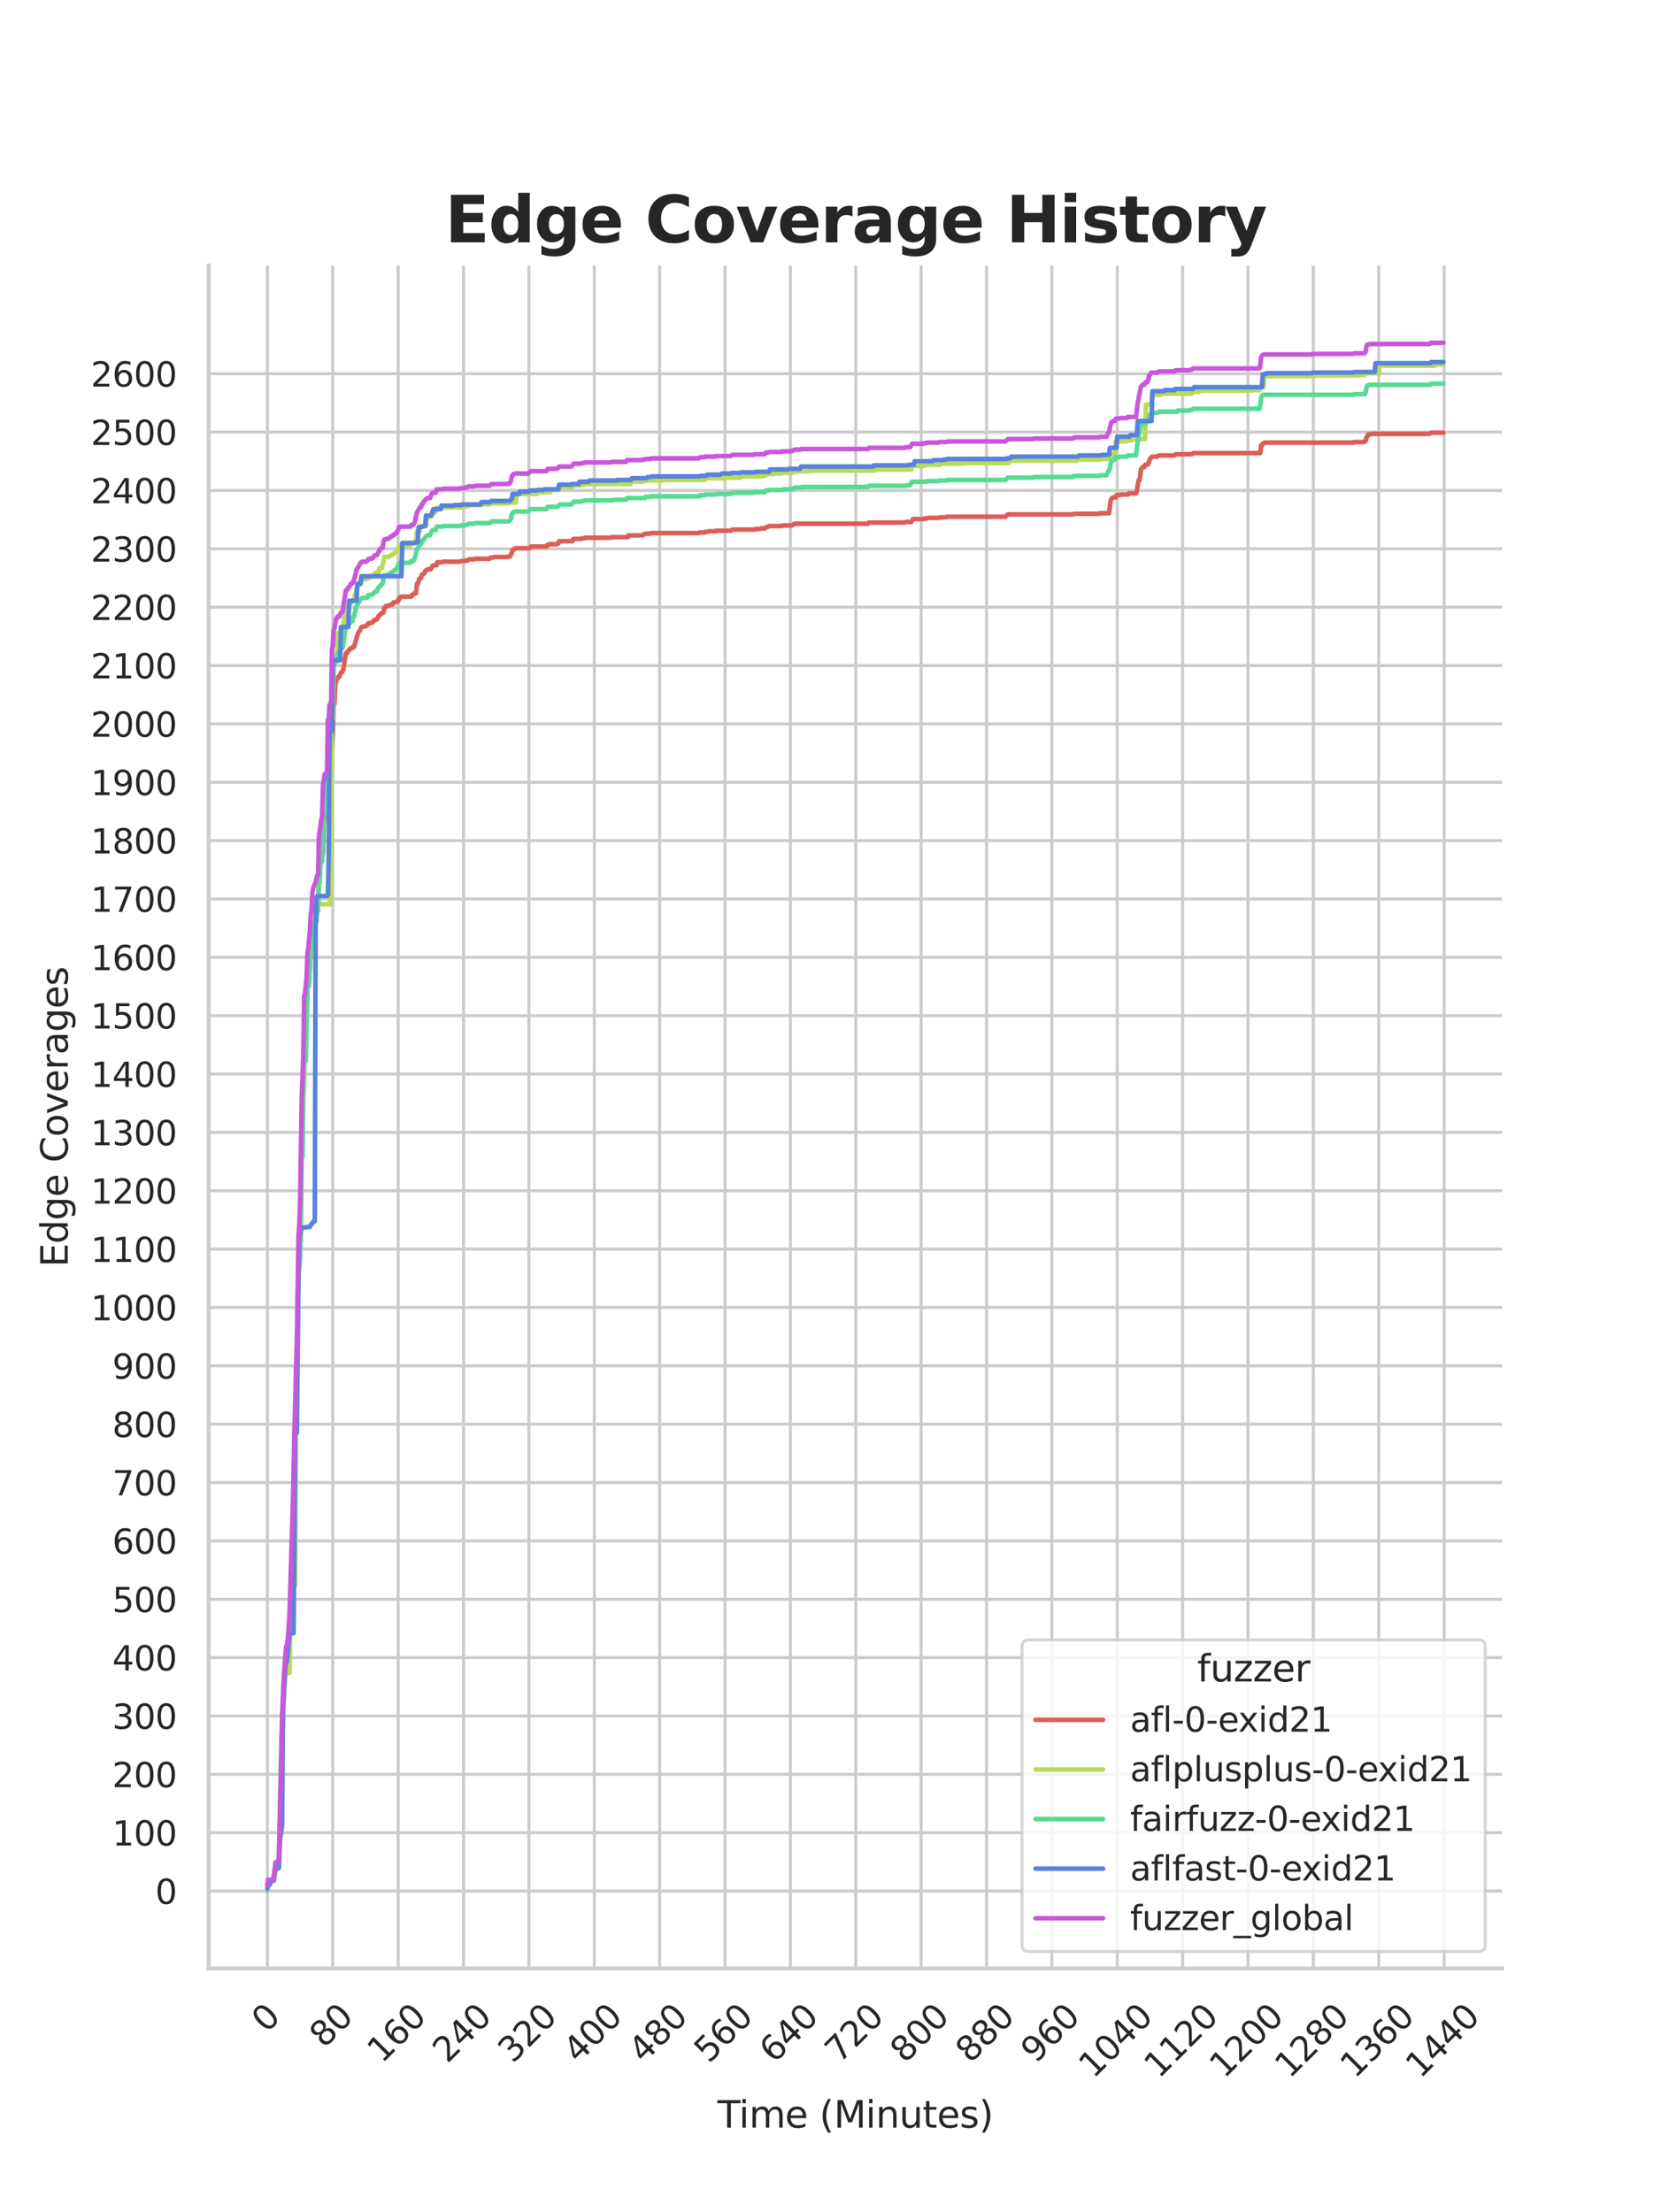 <?xml version="1.0" encoding="utf-8" standalone="no"?>
<!DOCTYPE svg PUBLIC "-//W3C//DTD SVG 1.1//EN"
  "http://www.w3.org/Graphics/SVG/1.1/DTD/svg11.dtd">
<svg xmlns:xlink="http://www.w3.org/1999/xlink" width="434.7pt" height="576pt" viewBox="0 0 434.7 576" xmlns="http://www.w3.org/2000/svg" version="1.1">
 <defs>
  <style type="text/css">*{stroke-linejoin: round; stroke-linecap: butt}</style>
 </defs>
 <g id="figure_1">
  <g id="patch_1">
   <path d="M 0 576 
L 434.7 576 
L 434.7 0 
L 0 0 
z
" style="fill: #ffffff"/>
  </g>
  <g id="axes_1">
   <g id="patch_2">
    <path d="M 54.337 512.64 
L 391.23 512.64 
L 391.23 69.12 
L 54.337 69.12 
z
" style="fill: #ffffff"/>
   </g>
   <g id="matplotlib.axis_1">
    <g id="xtick_1">
     <g id="line2d_1">
      <path d="M 69.651 512.64 
L 69.651 69.12 
" clip-path="url(#p83651e4c24)" style="fill: none; stroke: #cccccc; stroke-width: 0.8; stroke-linecap: round"/>
     </g>
     <g id="text_1">
      <!-- 0 -->
      <g style="fill: #262626" transform="translate(69.388 529.627)rotate(-45)scale(0.088 -0.088)">
       <defs>
        <path id="DejaVuSans-30" d="M 2034 4250 
Q 1547 4250 1301 3770 
Q 1056 3291 1056 2328 
Q 1056 1369 1301 889 
Q 1547 409 2034 409 
Q 2525 409 2770 889 
Q 3016 1369 3016 2328 
Q 3016 3291 2770 3770 
Q 2525 4250 2034 4250 
z
M 2034 4750 
Q 2819 4750 3233 4129 
Q 3647 3509 3647 2328 
Q 3647 1150 3233 529 
Q 2819 -91 2034 -91 
Q 1250 -91 836 529 
Q 422 1150 422 2328 
Q 422 3509 836 4129 
Q 1250 4750 2034 4750 
z
" transform="scale(0.016)"/>
       </defs>
       <use xlink:href="#DejaVuSans-30"/>
      </g>
     </g>
    </g>
    <g id="xtick_2">
     <g id="line2d_2">
      <path d="M 86.677 512.64 
L 86.677 69.12 
" clip-path="url(#p83651e4c24)" style="fill: none; stroke: #cccccc; stroke-width: 0.8; stroke-linecap: round"/>
     </g>
     <g id="text_2">
      <!-- 80 -->
      <g style="fill: #262626" transform="translate(84.435 533.586)rotate(-45)scale(0.088 -0.088)">
       <defs>
        <path id="DejaVuSans-38" d="M 2034 2216 
Q 1584 2216 1326 1975 
Q 1069 1734 1069 1313 
Q 1069 891 1326 650 
Q 1584 409 2034 409 
Q 2484 409 2743 651 
Q 3003 894 3003 1313 
Q 3003 1734 2745 1975 
Q 2488 2216 2034 2216 
z
M 1403 2484 
Q 997 2584 770 2862 
Q 544 3141 544 3541 
Q 544 4100 942 4425 
Q 1341 4750 2034 4750 
Q 2731 4750 3128 4425 
Q 3525 4100 3525 3541 
Q 3525 3141 3298 2862 
Q 3072 2584 2669 2484 
Q 3125 2378 3379 2068 
Q 3634 1759 3634 1313 
Q 3634 634 3220 271 
Q 2806 -91 2034 -91 
Q 1263 -91 848 271 
Q 434 634 434 1313 
Q 434 1759 690 2068 
Q 947 2378 1403 2484 
z
M 1172 3481 
Q 1172 3119 1398 2916 
Q 1625 2713 2034 2713 
Q 2441 2713 2670 2916 
Q 2900 3119 2900 3481 
Q 2900 3844 2670 4047 
Q 2441 4250 2034 4250 
Q 1625 4250 1398 4047 
Q 1172 3844 1172 3481 
z
" transform="scale(0.016)"/>
       </defs>
       <use xlink:href="#DejaVuSans-38"/>
       <use xlink:href="#DejaVuSans-30" x="63.623"/>
      </g>
     </g>
    </g>
    <g id="xtick_3">
     <g id="line2d_3">
      <path d="M 103.704 512.64 
L 103.704 69.12 
" clip-path="url(#p83651e4c24)" style="fill: none; stroke: #cccccc; stroke-width: 0.8; stroke-linecap: round"/>
     </g>
     <g id="text_3">
      <!-- 160 -->
      <g style="fill: #262626" transform="translate(99.482 537.545)rotate(-45)scale(0.088 -0.088)">
       <defs>
        <path id="DejaVuSans-31" d="M 794 531 
L 1825 531 
L 1825 4091 
L 703 3866 
L 703 4441 
L 1819 4666 
L 2450 4666 
L 2450 531 
L 3481 531 
L 3481 0 
L 794 0 
L 794 531 
z
" transform="scale(0.016)"/>
        <path id="DejaVuSans-36" d="M 2113 2584 
Q 1688 2584 1439 2293 
Q 1191 2003 1191 1497 
Q 1191 994 1439 701 
Q 1688 409 2113 409 
Q 2538 409 2786 701 
Q 3034 994 3034 1497 
Q 3034 2003 2786 2293 
Q 2538 2584 2113 2584 
z
M 3366 4563 
L 3366 3988 
Q 3128 4100 2886 4159 
Q 2644 4219 2406 4219 
Q 1781 4219 1451 3797 
Q 1122 3375 1075 2522 
Q 1259 2794 1537 2939 
Q 1816 3084 2150 3084 
Q 2853 3084 3261 2657 
Q 3669 2231 3669 1497 
Q 3669 778 3244 343 
Q 2819 -91 2113 -91 
Q 1303 -91 875 529 
Q 447 1150 447 2328 
Q 447 3434 972 4092 
Q 1497 4750 2381 4750 
Q 2619 4750 2861 4703 
Q 3103 4656 3366 4563 
z
" transform="scale(0.016)"/>
       </defs>
       <use xlink:href="#DejaVuSans-31"/>
       <use xlink:href="#DejaVuSans-36" x="63.623"/>
       <use xlink:href="#DejaVuSans-30" x="127.246"/>
      </g>
     </g>
    </g>
    <g id="xtick_4">
     <g id="line2d_4">
      <path d="M 120.731 512.64 
L 120.731 69.12 
" clip-path="url(#p83651e4c24)" style="fill: none; stroke: #cccccc; stroke-width: 0.8; stroke-linecap: round"/>
     </g>
     <g id="text_4">
      <!-- 240 -->
      <g style="fill: #262626" transform="translate(116.509 537.545)rotate(-45)scale(0.088 -0.088)">
       <defs>
        <path id="DejaVuSans-32" d="M 1228 531 
L 3431 531 
L 3431 0 
L 469 0 
L 469 531 
Q 828 903 1448 1529 
Q 2069 2156 2228 2338 
Q 2531 2678 2651 2914 
Q 2772 3150 2772 3378 
Q 2772 3750 2511 3984 
Q 2250 4219 1831 4219 
Q 1534 4219 1204 4116 
Q 875 4013 500 3803 
L 500 4441 
Q 881 4594 1212 4672 
Q 1544 4750 1819 4750 
Q 2544 4750 2975 4387 
Q 3406 4025 3406 3419 
Q 3406 3131 3298 2873 
Q 3191 2616 2906 2266 
Q 2828 2175 2409 1742 
Q 1991 1309 1228 531 
z
" transform="scale(0.016)"/>
        <path id="DejaVuSans-34" d="M 2419 4116 
L 825 1625 
L 2419 1625 
L 2419 4116 
z
M 2253 4666 
L 3047 4666 
L 3047 1625 
L 3713 1625 
L 3713 1100 
L 3047 1100 
L 3047 0 
L 2419 0 
L 2419 1100 
L 313 1100 
L 313 1709 
L 2253 4666 
z
" transform="scale(0.016)"/>
       </defs>
       <use xlink:href="#DejaVuSans-32"/>
       <use xlink:href="#DejaVuSans-34" x="63.623"/>
       <use xlink:href="#DejaVuSans-30" x="127.246"/>
      </g>
     </g>
    </g>
    <g id="xtick_5">
     <g id="line2d_5">
      <path d="M 137.757 512.64 
L 137.757 69.12 
" clip-path="url(#p83651e4c24)" style="fill: none; stroke: #cccccc; stroke-width: 0.8; stroke-linecap: round"/>
     </g>
     <g id="text_5">
      <!-- 320 -->
      <g style="fill: #262626" transform="translate(133.536 537.545)rotate(-45)scale(0.088 -0.088)">
       <defs>
        <path id="DejaVuSans-33" d="M 2597 2516 
Q 3050 2419 3304 2112 
Q 3559 1806 3559 1356 
Q 3559 666 3084 287 
Q 2609 -91 1734 -91 
Q 1441 -91 1130 -33 
Q 819 25 488 141 
L 488 750 
Q 750 597 1062 519 
Q 1375 441 1716 441 
Q 2309 441 2620 675 
Q 2931 909 2931 1356 
Q 2931 1769 2642 2001 
Q 2353 2234 1838 2234 
L 1294 2234 
L 1294 2753 
L 1863 2753 
Q 2328 2753 2575 2939 
Q 2822 3125 2822 3475 
Q 2822 3834 2567 4026 
Q 2313 4219 1838 4219 
Q 1578 4219 1281 4162 
Q 984 4106 628 3988 
L 628 4550 
Q 988 4650 1302 4700 
Q 1616 4750 1894 4750 
Q 2613 4750 3031 4423 
Q 3450 4097 3450 3541 
Q 3450 3153 3228 2886 
Q 3006 2619 2597 2516 
z
" transform="scale(0.016)"/>
       </defs>
       <use xlink:href="#DejaVuSans-33"/>
       <use xlink:href="#DejaVuSans-32" x="63.623"/>
       <use xlink:href="#DejaVuSans-30" x="127.246"/>
      </g>
     </g>
    </g>
    <g id="xtick_6">
     <g id="line2d_6">
      <path d="M 154.784 512.64 
L 154.784 69.12 
" clip-path="url(#p83651e4c24)" style="fill: none; stroke: #cccccc; stroke-width: 0.8; stroke-linecap: round"/>
     </g>
     <g id="text_6">
      <!-- 400 -->
      <g style="fill: #262626" transform="translate(150.562 537.545)rotate(-45)scale(0.088 -0.088)">
       <use xlink:href="#DejaVuSans-34"/>
       <use xlink:href="#DejaVuSans-30" x="63.623"/>
       <use xlink:href="#DejaVuSans-30" x="127.246"/>
      </g>
     </g>
    </g>
    <g id="xtick_7">
     <g id="line2d_7">
      <path d="M 171.81 512.64 
L 171.81 69.12 
" clip-path="url(#p83651e4c24)" style="fill: none; stroke: #cccccc; stroke-width: 0.8; stroke-linecap: round"/>
     </g>
     <g id="text_7">
      <!-- 480 -->
      <g style="fill: #262626" transform="translate(167.589 537.545)rotate(-45)scale(0.088 -0.088)">
       <use xlink:href="#DejaVuSans-34"/>
       <use xlink:href="#DejaVuSans-38" x="63.623"/>
       <use xlink:href="#DejaVuSans-30" x="127.246"/>
      </g>
     </g>
    </g>
    <g id="xtick_8">
     <g id="line2d_8">
      <path d="M 188.837 512.64 
L 188.837 69.12 
" clip-path="url(#p83651e4c24)" style="fill: none; stroke: #cccccc; stroke-width: 0.8; stroke-linecap: round"/>
     </g>
     <g id="text_8">
      <!-- 560 -->
      <g style="fill: #262626" transform="translate(184.615 537.545)rotate(-45)scale(0.088 -0.088)">
       <defs>
        <path id="DejaVuSans-35" d="M 691 4666 
L 3169 4666 
L 3169 4134 
L 1269 4134 
L 1269 2991 
Q 1406 3038 1543 3061 
Q 1681 3084 1819 3084 
Q 2600 3084 3056 2656 
Q 3513 2228 3513 1497 
Q 3513 744 3044 326 
Q 2575 -91 1722 -91 
Q 1428 -91 1123 -41 
Q 819 9 494 109 
L 494 744 
Q 775 591 1075 516 
Q 1375 441 1709 441 
Q 2250 441 2565 725 
Q 2881 1009 2881 1497 
Q 2881 1984 2565 2268 
Q 2250 2553 1709 2553 
Q 1456 2553 1204 2497 
Q 953 2441 691 2322 
L 691 4666 
z
" transform="scale(0.016)"/>
       </defs>
       <use xlink:href="#DejaVuSans-35"/>
       <use xlink:href="#DejaVuSans-36" x="63.623"/>
       <use xlink:href="#DejaVuSans-30" x="127.246"/>
      </g>
     </g>
    </g>
    <g id="xtick_9">
     <g id="line2d_9">
      <path d="M 205.864 512.64 
L 205.864 69.12 
" clip-path="url(#p83651e4c24)" style="fill: none; stroke: #cccccc; stroke-width: 0.8; stroke-linecap: round"/>
     </g>
     <g id="text_9">
      <!-- 640 -->
      <g style="fill: #262626" transform="translate(201.642 537.545)rotate(-45)scale(0.088 -0.088)">
       <use xlink:href="#DejaVuSans-36"/>
       <use xlink:href="#DejaVuSans-34" x="63.623"/>
       <use xlink:href="#DejaVuSans-30" x="127.246"/>
      </g>
     </g>
    </g>
    <g id="xtick_10">
     <g id="line2d_10">
      <path d="M 222.89 512.64 
L 222.89 69.12 
" clip-path="url(#p83651e4c24)" style="fill: none; stroke: #cccccc; stroke-width: 0.8; stroke-linecap: round"/>
     </g>
     <g id="text_10">
      <!-- 720 -->
      <g style="fill: #262626" transform="translate(218.669 537.545)rotate(-45)scale(0.088 -0.088)">
       <defs>
        <path id="DejaVuSans-37" d="M 525 4666 
L 3525 4666 
L 3525 4397 
L 1831 0 
L 1172 0 
L 2766 4134 
L 525 4134 
L 525 4666 
z
" transform="scale(0.016)"/>
       </defs>
       <use xlink:href="#DejaVuSans-37"/>
       <use xlink:href="#DejaVuSans-32" x="63.623"/>
       <use xlink:href="#DejaVuSans-30" x="127.246"/>
      </g>
     </g>
    </g>
    <g id="xtick_11">
     <g id="line2d_11">
      <path d="M 239.917 512.64 
L 239.917 69.12 
" clip-path="url(#p83651e4c24)" style="fill: none; stroke: #cccccc; stroke-width: 0.8; stroke-linecap: round"/>
     </g>
     <g id="text_11">
      <!-- 800 -->
      <g style="fill: #262626" transform="translate(235.695 537.545)rotate(-45)scale(0.088 -0.088)">
       <use xlink:href="#DejaVuSans-38"/>
       <use xlink:href="#DejaVuSans-30" x="63.623"/>
       <use xlink:href="#DejaVuSans-30" x="127.246"/>
      </g>
     </g>
    </g>
    <g id="xtick_12">
     <g id="line2d_12">
      <path d="M 256.943 512.64 
L 256.943 69.12 
" clip-path="url(#p83651e4c24)" style="fill: none; stroke: #cccccc; stroke-width: 0.8; stroke-linecap: round"/>
     </g>
     <g id="text_12">
      <!-- 880 -->
      <g style="fill: #262626" transform="translate(252.722 537.545)rotate(-45)scale(0.088 -0.088)">
       <use xlink:href="#DejaVuSans-38"/>
       <use xlink:href="#DejaVuSans-38" x="63.623"/>
       <use xlink:href="#DejaVuSans-30" x="127.246"/>
      </g>
     </g>
    </g>
    <g id="xtick_13">
     <g id="line2d_13">
      <path d="M 273.97 512.64 
L 273.97 69.12 
" clip-path="url(#p83651e4c24)" style="fill: none; stroke: #cccccc; stroke-width: 0.8; stroke-linecap: round"/>
     </g>
     <g id="text_13">
      <!-- 960 -->
      <g style="fill: #262626" transform="translate(269.748 537.545)rotate(-45)scale(0.088 -0.088)">
       <defs>
        <path id="DejaVuSans-39" d="M 703 97 
L 703 672 
Q 941 559 1184 500 
Q 1428 441 1663 441 
Q 2288 441 2617 861 
Q 2947 1281 2994 2138 
Q 2813 1869 2534 1725 
Q 2256 1581 1919 1581 
Q 1219 1581 811 2004 
Q 403 2428 403 3163 
Q 403 3881 828 4315 
Q 1253 4750 1959 4750 
Q 2769 4750 3195 4129 
Q 3622 3509 3622 2328 
Q 3622 1225 3098 567 
Q 2575 -91 1691 -91 
Q 1453 -91 1209 -44 
Q 966 3 703 97 
z
M 1959 2075 
Q 2384 2075 2632 2365 
Q 2881 2656 2881 3163 
Q 2881 3666 2632 3958 
Q 2384 4250 1959 4250 
Q 1534 4250 1286 3958 
Q 1038 3666 1038 3163 
Q 1038 2656 1286 2365 
Q 1534 2075 1959 2075 
z
" transform="scale(0.016)"/>
       </defs>
       <use xlink:href="#DejaVuSans-39"/>
       <use xlink:href="#DejaVuSans-36" x="63.623"/>
       <use xlink:href="#DejaVuSans-30" x="127.246"/>
      </g>
     </g>
    </g>
    <g id="xtick_14">
     <g id="line2d_14">
      <path d="M 290.997 512.64 
L 290.997 69.12 
" clip-path="url(#p83651e4c24)" style="fill: none; stroke: #cccccc; stroke-width: 0.8; stroke-linecap: round"/>
     </g>
     <g id="text_14">
      <!-- 1040 -->
      <g style="fill: #262626" transform="translate(284.795 541.505)rotate(-45)scale(0.088 -0.088)">
       <use xlink:href="#DejaVuSans-31"/>
       <use xlink:href="#DejaVuSans-30" x="63.623"/>
       <use xlink:href="#DejaVuSans-34" x="127.246"/>
       <use xlink:href="#DejaVuSans-30" x="190.869"/>
      </g>
     </g>
    </g>
    <g id="xtick_15">
     <g id="line2d_15">
      <path d="M 308.023 512.64 
L 308.023 69.12 
" clip-path="url(#p83651e4c24)" style="fill: none; stroke: #cccccc; stroke-width: 0.8; stroke-linecap: round"/>
     </g>
     <g id="text_15">
      <!-- 1120 -->
      <g style="fill: #262626" transform="translate(301.822 541.505)rotate(-45)scale(0.088 -0.088)">
       <use xlink:href="#DejaVuSans-31"/>
       <use xlink:href="#DejaVuSans-31" x="63.623"/>
       <use xlink:href="#DejaVuSans-32" x="127.246"/>
       <use xlink:href="#DejaVuSans-30" x="190.869"/>
      </g>
     </g>
    </g>
    <g id="xtick_16">
     <g id="line2d_16">
      <path d="M 325.05 512.64 
L 325.05 69.12 
" clip-path="url(#p83651e4c24)" style="fill: none; stroke: #cccccc; stroke-width: 0.8; stroke-linecap: round"/>
     </g>
     <g id="text_16">
      <!-- 1200 -->
      <g style="fill: #262626" transform="translate(318.849 541.505)rotate(-45)scale(0.088 -0.088)">
       <use xlink:href="#DejaVuSans-31"/>
       <use xlink:href="#DejaVuSans-32" x="63.623"/>
       <use xlink:href="#DejaVuSans-30" x="127.246"/>
       <use xlink:href="#DejaVuSans-30" x="190.869"/>
      </g>
     </g>
    </g>
    <g id="xtick_17">
     <g id="line2d_17">
      <path d="M 342.076 512.64 
L 342.076 69.12 
" clip-path="url(#p83651e4c24)" style="fill: none; stroke: #cccccc; stroke-width: 0.8; stroke-linecap: round"/>
     </g>
     <g id="text_17">
      <!-- 1280 -->
      <g style="fill: #262626" transform="translate(335.875 541.505)rotate(-45)scale(0.088 -0.088)">
       <use xlink:href="#DejaVuSans-31"/>
       <use xlink:href="#DejaVuSans-32" x="63.623"/>
       <use xlink:href="#DejaVuSans-38" x="127.246"/>
       <use xlink:href="#DejaVuSans-30" x="190.869"/>
      </g>
     </g>
    </g>
    <g id="xtick_18">
     <g id="line2d_18">
      <path d="M 359.103 512.64 
L 359.103 69.12 
" clip-path="url(#p83651e4c24)" style="fill: none; stroke: #cccccc; stroke-width: 0.8; stroke-linecap: round"/>
     </g>
     <g id="text_18">
      <!-- 1360 -->
      <g style="fill: #262626" transform="translate(352.902 541.505)rotate(-45)scale(0.088 -0.088)">
       <use xlink:href="#DejaVuSans-31"/>
       <use xlink:href="#DejaVuSans-33" x="63.623"/>
       <use xlink:href="#DejaVuSans-36" x="127.246"/>
       <use xlink:href="#DejaVuSans-30" x="190.869"/>
      </g>
     </g>
    </g>
    <g id="xtick_19">
     <g id="line2d_19">
      <path d="M 376.13 512.64 
L 376.13 69.12 
" clip-path="url(#p83651e4c24)" style="fill: none; stroke: #cccccc; stroke-width: 0.8; stroke-linecap: round"/>
     </g>
     <g id="text_19">
      <!-- 1440 -->
      <g style="fill: #262626" transform="translate(369.928 541.505)rotate(-45)scale(0.088 -0.088)">
       <use xlink:href="#DejaVuSans-31"/>
       <use xlink:href="#DejaVuSans-34" x="63.623"/>
       <use xlink:href="#DejaVuSans-34" x="127.246"/>
       <use xlink:href="#DejaVuSans-30" x="190.869"/>
      </g>
     </g>
    </g>
    <g id="text_20">
     <!-- Time (Minutes) -->
     <g style="fill: #262626" transform="translate(186.874 554.093)scale(0.096 -0.096)">
      <defs>
       <path id="DejaVuSans-54" d="M -19 4666 
L 3928 4666 
L 3928 4134 
L 2272 4134 
L 2272 0 
L 1638 0 
L 1638 4134 
L -19 4134 
L -19 4666 
z
" transform="scale(0.016)"/>
       <path id="DejaVuSans-69" d="M 603 3500 
L 1178 3500 
L 1178 0 
L 603 0 
L 603 3500 
z
M 603 4863 
L 1178 4863 
L 1178 4134 
L 603 4134 
L 603 4863 
z
" transform="scale(0.016)"/>
       <path id="DejaVuSans-6d" d="M 3328 2828 
Q 3544 3216 3844 3400 
Q 4144 3584 4550 3584 
Q 5097 3584 5394 3201 
Q 5691 2819 5691 2113 
L 5691 0 
L 5113 0 
L 5113 2094 
Q 5113 2597 4934 2840 
Q 4756 3084 4391 3084 
Q 3944 3084 3684 2787 
Q 3425 2491 3425 1978 
L 3425 0 
L 2847 0 
L 2847 2094 
Q 2847 2600 2669 2842 
Q 2491 3084 2119 3084 
Q 1678 3084 1418 2786 
Q 1159 2488 1159 1978 
L 1159 0 
L 581 0 
L 581 3500 
L 1159 3500 
L 1159 2956 
Q 1356 3278 1631 3431 
Q 1906 3584 2284 3584 
Q 2666 3584 2933 3390 
Q 3200 3197 3328 2828 
z
" transform="scale(0.016)"/>
       <path id="DejaVuSans-65" d="M 3597 1894 
L 3597 1613 
L 953 1613 
Q 991 1019 1311 708 
Q 1631 397 2203 397 
Q 2534 397 2845 478 
Q 3156 559 3463 722 
L 3463 178 
Q 3153 47 2828 -22 
Q 2503 -91 2169 -91 
Q 1331 -91 842 396 
Q 353 884 353 1716 
Q 353 2575 817 3079 
Q 1281 3584 2069 3584 
Q 2775 3584 3186 3129 
Q 3597 2675 3597 1894 
z
M 3022 2063 
Q 3016 2534 2758 2815 
Q 2500 3097 2075 3097 
Q 1594 3097 1305 2825 
Q 1016 2553 972 2059 
L 3022 2063 
z
" transform="scale(0.016)"/>
       <path id="DejaVuSans-20" transform="scale(0.016)"/>
       <path id="DejaVuSans-28" d="M 1984 4856 
Q 1566 4138 1362 3434 
Q 1159 2731 1159 2009 
Q 1159 1288 1364 580 
Q 1569 -128 1984 -844 
L 1484 -844 
Q 1016 -109 783 600 
Q 550 1309 550 2009 
Q 550 2706 781 3412 
Q 1013 4119 1484 4856 
L 1984 4856 
z
" transform="scale(0.016)"/>
       <path id="DejaVuSans-4d" d="M 628 4666 
L 1569 4666 
L 2759 1491 
L 3956 4666 
L 4897 4666 
L 4897 0 
L 4281 0 
L 4281 4097 
L 3078 897 
L 2444 897 
L 1241 4097 
L 1241 0 
L 628 0 
L 628 4666 
z
" transform="scale(0.016)"/>
       <path id="DejaVuSans-6e" d="M 3513 2113 
L 3513 0 
L 2938 0 
L 2938 2094 
Q 2938 2591 2744 2837 
Q 2550 3084 2163 3084 
Q 1697 3084 1428 2787 
Q 1159 2491 1159 1978 
L 1159 0 
L 581 0 
L 581 3500 
L 1159 3500 
L 1159 2956 
Q 1366 3272 1645 3428 
Q 1925 3584 2291 3584 
Q 2894 3584 3203 3211 
Q 3513 2838 3513 2113 
z
" transform="scale(0.016)"/>
       <path id="DejaVuSans-75" d="M 544 1381 
L 544 3500 
L 1119 3500 
L 1119 1403 
Q 1119 906 1312 657 
Q 1506 409 1894 409 
Q 2359 409 2629 706 
Q 2900 1003 2900 1516 
L 2900 3500 
L 3475 3500 
L 3475 0 
L 2900 0 
L 2900 538 
Q 2691 219 2414 64 
Q 2138 -91 1772 -91 
Q 1169 -91 856 284 
Q 544 659 544 1381 
z
M 1991 3584 
L 1991 3584 
z
" transform="scale(0.016)"/>
       <path id="DejaVuSans-74" d="M 1172 4494 
L 1172 3500 
L 2356 3500 
L 2356 3053 
L 1172 3053 
L 1172 1153 
Q 1172 725 1289 603 
Q 1406 481 1766 481 
L 2356 481 
L 2356 0 
L 1766 0 
Q 1100 0 847 248 
Q 594 497 594 1153 
L 594 3053 
L 172 3053 
L 172 3500 
L 594 3500 
L 594 4494 
L 1172 4494 
z
" transform="scale(0.016)"/>
       <path id="DejaVuSans-73" d="M 2834 3397 
L 2834 2853 
Q 2591 2978 2328 3040 
Q 2066 3103 1784 3103 
Q 1356 3103 1142 2972 
Q 928 2841 928 2578 
Q 928 2378 1081 2264 
Q 1234 2150 1697 2047 
L 1894 2003 
Q 2506 1872 2764 1633 
Q 3022 1394 3022 966 
Q 3022 478 2636 193 
Q 2250 -91 1575 -91 
Q 1294 -91 989 -36 
Q 684 19 347 128 
L 347 722 
Q 666 556 975 473 
Q 1284 391 1588 391 
Q 1994 391 2212 530 
Q 2431 669 2431 922 
Q 2431 1156 2273 1281 
Q 2116 1406 1581 1522 
L 1381 1569 
Q 847 1681 609 1914 
Q 372 2147 372 2553 
Q 372 3047 722 3315 
Q 1072 3584 1716 3584 
Q 2034 3584 2315 3537 
Q 2597 3491 2834 3397 
z
" transform="scale(0.016)"/>
       <path id="DejaVuSans-29" d="M 513 4856 
L 1013 4856 
Q 1481 4119 1714 3412 
Q 1947 2706 1947 2009 
Q 1947 1309 1714 600 
Q 1481 -109 1013 -844 
L 513 -844 
Q 928 -128 1133 580 
Q 1338 1288 1338 2009 
Q 1338 2731 1133 3434 
Q 928 4138 513 4856 
z
" transform="scale(0.016)"/>
      </defs>
      <use xlink:href="#DejaVuSans-54"/>
      <use xlink:href="#DejaVuSans-69" x="57.959"/>
      <use xlink:href="#DejaVuSans-6d" x="85.742"/>
      <use xlink:href="#DejaVuSans-65" x="183.154"/>
      <use xlink:href="#DejaVuSans-20" x="244.678"/>
      <use xlink:href="#DejaVuSans-28" x="276.465"/>
      <use xlink:href="#DejaVuSans-4d" x="315.479"/>
      <use xlink:href="#DejaVuSans-69" x="401.758"/>
      <use xlink:href="#DejaVuSans-6e" x="429.541"/>
      <use xlink:href="#DejaVuSans-75" x="492.92"/>
      <use xlink:href="#DejaVuSans-74" x="556.299"/>
      <use xlink:href="#DejaVuSans-65" x="595.508"/>
      <use xlink:href="#DejaVuSans-73" x="657.031"/>
      <use xlink:href="#DejaVuSans-29" x="709.131"/>
     </g>
    </g>
   </g>
   <g id="matplotlib.axis_2">
    <g id="ytick_1">
     <g id="line2d_20">
      <path d="M 54.337 492.48 
L 391.23 492.48 
" clip-path="url(#p83651e4c24)" style="fill: none; stroke: #cccccc; stroke-width: 0.8; stroke-linecap: round"/>
     </g>
     <g id="text_21">
      <!-- 0 -->
      <g style="fill: #262626" transform="translate(40.438 495.823)scale(0.088 -0.088)">
       <use xlink:href="#DejaVuSans-30"/>
      </g>
     </g>
    </g>
    <g id="ytick_2">
     <g id="line2d_21">
      <path d="M 54.337 477.282 
L 391.23 477.282 
" clip-path="url(#p83651e4c24)" style="fill: none; stroke: #cccccc; stroke-width: 0.8; stroke-linecap: round"/>
     </g>
     <g id="text_22">
      <!-- 100 -->
      <g style="fill: #262626" transform="translate(29.241 480.625)scale(0.088 -0.088)">
       <use xlink:href="#DejaVuSans-31"/>
       <use xlink:href="#DejaVuSans-30" x="63.623"/>
       <use xlink:href="#DejaVuSans-30" x="127.246"/>
      </g>
     </g>
    </g>
    <g id="ytick_3">
     <g id="line2d_22">
      <path d="M 54.337 462.084 
L 391.23 462.084 
" clip-path="url(#p83651e4c24)" style="fill: none; stroke: #cccccc; stroke-width: 0.8; stroke-linecap: round"/>
     </g>
     <g id="text_23">
      <!-- 200 -->
      <g style="fill: #262626" transform="translate(29.241 465.428)scale(0.088 -0.088)">
       <use xlink:href="#DejaVuSans-32"/>
       <use xlink:href="#DejaVuSans-30" x="63.623"/>
       <use xlink:href="#DejaVuSans-30" x="127.246"/>
      </g>
     </g>
    </g>
    <g id="ytick_4">
     <g id="line2d_23">
      <path d="M 54.337 446.886 
L 391.23 446.886 
" clip-path="url(#p83651e4c24)" style="fill: none; stroke: #cccccc; stroke-width: 0.8; stroke-linecap: round"/>
     </g>
     <g id="text_24">
      <!-- 300 -->
      <g style="fill: #262626" transform="translate(29.241 450.23)scale(0.088 -0.088)">
       <use xlink:href="#DejaVuSans-33"/>
       <use xlink:href="#DejaVuSans-30" x="63.623"/>
       <use xlink:href="#DejaVuSans-30" x="127.246"/>
      </g>
     </g>
    </g>
    <g id="ytick_5">
     <g id="line2d_24">
      <path d="M 54.337 431.688 
L 391.23 431.688 
" clip-path="url(#p83651e4c24)" style="fill: none; stroke: #cccccc; stroke-width: 0.8; stroke-linecap: round"/>
     </g>
     <g id="text_25">
      <!-- 400 -->
      <g style="fill: #262626" transform="translate(29.241 435.032)scale(0.088 -0.088)">
       <use xlink:href="#DejaVuSans-34"/>
       <use xlink:href="#DejaVuSans-30" x="63.623"/>
       <use xlink:href="#DejaVuSans-30" x="127.246"/>
      </g>
     </g>
    </g>
    <g id="ytick_6">
     <g id="line2d_25">
      <path d="M 54.337 416.491 
L 391.23 416.491 
" clip-path="url(#p83651e4c24)" style="fill: none; stroke: #cccccc; stroke-width: 0.8; stroke-linecap: round"/>
     </g>
     <g id="text_26">
      <!-- 500 -->
      <g style="fill: #262626" transform="translate(29.241 419.834)scale(0.088 -0.088)">
       <use xlink:href="#DejaVuSans-35"/>
       <use xlink:href="#DejaVuSans-30" x="63.623"/>
       <use xlink:href="#DejaVuSans-30" x="127.246"/>
      </g>
     </g>
    </g>
    <g id="ytick_7">
     <g id="line2d_26">
      <path d="M 54.337 401.293 
L 391.23 401.293 
" clip-path="url(#p83651e4c24)" style="fill: none; stroke: #cccccc; stroke-width: 0.8; stroke-linecap: round"/>
     </g>
     <g id="text_27">
      <!-- 600 -->
      <g style="fill: #262626" transform="translate(29.241 404.636)scale(0.088 -0.088)">
       <use xlink:href="#DejaVuSans-36"/>
       <use xlink:href="#DejaVuSans-30" x="63.623"/>
       <use xlink:href="#DejaVuSans-30" x="127.246"/>
      </g>
     </g>
    </g>
    <g id="ytick_8">
     <g id="line2d_27">
      <path d="M 54.337 386.095 
L 391.23 386.095 
" clip-path="url(#p83651e4c24)" style="fill: none; stroke: #cccccc; stroke-width: 0.8; stroke-linecap: round"/>
     </g>
     <g id="text_28">
      <!-- 700 -->
      <g style="fill: #262626" transform="translate(29.241 389.438)scale(0.088 -0.088)">
       <use xlink:href="#DejaVuSans-37"/>
       <use xlink:href="#DejaVuSans-30" x="63.623"/>
       <use xlink:href="#DejaVuSans-30" x="127.246"/>
      </g>
     </g>
    </g>
    <g id="ytick_9">
     <g id="line2d_28">
      <path d="M 54.337 370.897 
L 391.23 370.897 
" clip-path="url(#p83651e4c24)" style="fill: none; stroke: #cccccc; stroke-width: 0.8; stroke-linecap: round"/>
     </g>
     <g id="text_29">
      <!-- 800 -->
      <g style="fill: #262626" transform="translate(29.241 374.24)scale(0.088 -0.088)">
       <use xlink:href="#DejaVuSans-38"/>
       <use xlink:href="#DejaVuSans-30" x="63.623"/>
       <use xlink:href="#DejaVuSans-30" x="127.246"/>
      </g>
     </g>
    </g>
    <g id="ytick_10">
     <g id="line2d_29">
      <path d="M 54.337 355.699 
L 391.23 355.699 
" clip-path="url(#p83651e4c24)" style="fill: none; stroke: #cccccc; stroke-width: 0.8; stroke-linecap: round"/>
     </g>
     <g id="text_30">
      <!-- 900 -->
      <g style="fill: #262626" transform="translate(29.241 359.042)scale(0.088 -0.088)">
       <use xlink:href="#DejaVuSans-39"/>
       <use xlink:href="#DejaVuSans-30" x="63.623"/>
       <use xlink:href="#DejaVuSans-30" x="127.246"/>
      </g>
     </g>
    </g>
    <g id="ytick_11">
     <g id="line2d_30">
      <path d="M 54.337 340.501 
L 391.23 340.501 
" clip-path="url(#p83651e4c24)" style="fill: none; stroke: #cccccc; stroke-width: 0.8; stroke-linecap: round"/>
     </g>
     <g id="text_31">
      <!-- 1000 -->
      <g style="fill: #262626" transform="translate(23.642 343.844)scale(0.088 -0.088)">
       <use xlink:href="#DejaVuSans-31"/>
       <use xlink:href="#DejaVuSans-30" x="63.623"/>
       <use xlink:href="#DejaVuSans-30" x="127.246"/>
       <use xlink:href="#DejaVuSans-30" x="190.869"/>
      </g>
     </g>
    </g>
    <g id="ytick_12">
     <g id="line2d_31">
      <path d="M 54.337 325.303 
L 391.23 325.303 
" clip-path="url(#p83651e4c24)" style="fill: none; stroke: #cccccc; stroke-width: 0.8; stroke-linecap: round"/>
     </g>
     <g id="text_32">
      <!-- 1100 -->
      <g style="fill: #262626" transform="translate(23.642 328.647)scale(0.088 -0.088)">
       <use xlink:href="#DejaVuSans-31"/>
       <use xlink:href="#DejaVuSans-31" x="63.623"/>
       <use xlink:href="#DejaVuSans-30" x="127.246"/>
       <use xlink:href="#DejaVuSans-30" x="190.869"/>
      </g>
     </g>
    </g>
    <g id="ytick_13">
     <g id="line2d_32">
      <path d="M 54.337 310.105 
L 391.23 310.105 
" clip-path="url(#p83651e4c24)" style="fill: none; stroke: #cccccc; stroke-width: 0.8; stroke-linecap: round"/>
     </g>
     <g id="text_33">
      <!-- 1200 -->
      <g style="fill: #262626" transform="translate(23.642 313.449)scale(0.088 -0.088)">
       <use xlink:href="#DejaVuSans-31"/>
       <use xlink:href="#DejaVuSans-32" x="63.623"/>
       <use xlink:href="#DejaVuSans-30" x="127.246"/>
       <use xlink:href="#DejaVuSans-30" x="190.869"/>
      </g>
     </g>
    </g>
    <g id="ytick_14">
     <g id="line2d_33">
      <path d="M 54.337 294.907 
L 391.23 294.907 
" clip-path="url(#p83651e4c24)" style="fill: none; stroke: #cccccc; stroke-width: 0.8; stroke-linecap: round"/>
     </g>
     <g id="text_34">
      <!-- 1300 -->
      <g style="fill: #262626" transform="translate(23.642 298.251)scale(0.088 -0.088)">
       <use xlink:href="#DejaVuSans-31"/>
       <use xlink:href="#DejaVuSans-33" x="63.623"/>
       <use xlink:href="#DejaVuSans-30" x="127.246"/>
       <use xlink:href="#DejaVuSans-30" x="190.869"/>
      </g>
     </g>
    </g>
    <g id="ytick_15">
     <g id="line2d_34">
      <path d="M 54.337 279.71 
L 391.23 279.71 
" clip-path="url(#p83651e4c24)" style="fill: none; stroke: #cccccc; stroke-width: 0.8; stroke-linecap: round"/>
     </g>
     <g id="text_35">
      <!-- 1400 -->
      <g style="fill: #262626" transform="translate(23.642 283.053)scale(0.088 -0.088)">
       <use xlink:href="#DejaVuSans-31"/>
       <use xlink:href="#DejaVuSans-34" x="63.623"/>
       <use xlink:href="#DejaVuSans-30" x="127.246"/>
       <use xlink:href="#DejaVuSans-30" x="190.869"/>
      </g>
     </g>
    </g>
    <g id="ytick_16">
     <g id="line2d_35">
      <path d="M 54.337 264.512 
L 391.23 264.512 
" clip-path="url(#p83651e4c24)" style="fill: none; stroke: #cccccc; stroke-width: 0.8; stroke-linecap: round"/>
     </g>
     <g id="text_36">
      <!-- 1500 -->
      <g style="fill: #262626" transform="translate(23.642 267.855)scale(0.088 -0.088)">
       <use xlink:href="#DejaVuSans-31"/>
       <use xlink:href="#DejaVuSans-35" x="63.623"/>
       <use xlink:href="#DejaVuSans-30" x="127.246"/>
       <use xlink:href="#DejaVuSans-30" x="190.869"/>
      </g>
     </g>
    </g>
    <g id="ytick_17">
     <g id="line2d_36">
      <path d="M 54.337 249.314 
L 391.23 249.314 
" clip-path="url(#p83651e4c24)" style="fill: none; stroke: #cccccc; stroke-width: 0.8; stroke-linecap: round"/>
     </g>
     <g id="text_37">
      <!-- 1600 -->
      <g style="fill: #262626" transform="translate(23.642 252.657)scale(0.088 -0.088)">
       <use xlink:href="#DejaVuSans-31"/>
       <use xlink:href="#DejaVuSans-36" x="63.623"/>
       <use xlink:href="#DejaVuSans-30" x="127.246"/>
       <use xlink:href="#DejaVuSans-30" x="190.869"/>
      </g>
     </g>
    </g>
    <g id="ytick_18">
     <g id="line2d_37">
      <path d="M 54.337 234.116 
L 391.23 234.116 
" clip-path="url(#p83651e4c24)" style="fill: none; stroke: #cccccc; stroke-width: 0.8; stroke-linecap: round"/>
     </g>
     <g id="text_38">
      <!-- 1700 -->
      <g style="fill: #262626" transform="translate(23.642 237.459)scale(0.088 -0.088)">
       <use xlink:href="#DejaVuSans-31"/>
       <use xlink:href="#DejaVuSans-37" x="63.623"/>
       <use xlink:href="#DejaVuSans-30" x="127.246"/>
       <use xlink:href="#DejaVuSans-30" x="190.869"/>
      </g>
     </g>
    </g>
    <g id="ytick_19">
     <g id="line2d_38">
      <path d="M 54.337 218.918 
L 391.23 218.918 
" clip-path="url(#p83651e4c24)" style="fill: none; stroke: #cccccc; stroke-width: 0.8; stroke-linecap: round"/>
     </g>
     <g id="text_39">
      <!-- 1800 -->
      <g style="fill: #262626" transform="translate(23.642 222.261)scale(0.088 -0.088)">
       <use xlink:href="#DejaVuSans-31"/>
       <use xlink:href="#DejaVuSans-38" x="63.623"/>
       <use xlink:href="#DejaVuSans-30" x="127.246"/>
       <use xlink:href="#DejaVuSans-30" x="190.869"/>
      </g>
     </g>
    </g>
    <g id="ytick_20">
     <g id="line2d_39">
      <path d="M 54.337 203.72 
L 391.23 203.72 
" clip-path="url(#p83651e4c24)" style="fill: none; stroke: #cccccc; stroke-width: 0.8; stroke-linecap: round"/>
     </g>
     <g id="text_40">
      <!-- 1900 -->
      <g style="fill: #262626" transform="translate(23.642 207.063)scale(0.088 -0.088)">
       <use xlink:href="#DejaVuSans-31"/>
       <use xlink:href="#DejaVuSans-39" x="63.623"/>
       <use xlink:href="#DejaVuSans-30" x="127.246"/>
       <use xlink:href="#DejaVuSans-30" x="190.869"/>
      </g>
     </g>
    </g>
    <g id="ytick_21">
     <g id="line2d_40">
      <path d="M 54.337 188.522 
L 391.23 188.522 
" clip-path="url(#p83651e4c24)" style="fill: none; stroke: #cccccc; stroke-width: 0.8; stroke-linecap: round"/>
     </g>
     <g id="text_41">
      <!-- 2000 -->
      <g style="fill: #262626" transform="translate(23.642 191.866)scale(0.088 -0.088)">
       <use xlink:href="#DejaVuSans-32"/>
       <use xlink:href="#DejaVuSans-30" x="63.623"/>
       <use xlink:href="#DejaVuSans-30" x="127.246"/>
       <use xlink:href="#DejaVuSans-30" x="190.869"/>
      </g>
     </g>
    </g>
    <g id="ytick_22">
     <g id="line2d_41">
      <path d="M 54.337 173.324 
L 391.23 173.324 
" clip-path="url(#p83651e4c24)" style="fill: none; stroke: #cccccc; stroke-width: 0.8; stroke-linecap: round"/>
     </g>
     <g id="text_42">
      <!-- 2100 -->
      <g style="fill: #262626" transform="translate(23.642 176.668)scale(0.088 -0.088)">
       <use xlink:href="#DejaVuSans-32"/>
       <use xlink:href="#DejaVuSans-31" x="63.623"/>
       <use xlink:href="#DejaVuSans-30" x="127.246"/>
       <use xlink:href="#DejaVuSans-30" x="190.869"/>
      </g>
     </g>
    </g>
    <g id="ytick_23">
     <g id="line2d_42">
      <path d="M 54.337 158.126 
L 391.23 158.126 
" clip-path="url(#p83651e4c24)" style="fill: none; stroke: #cccccc; stroke-width: 0.8; stroke-linecap: round"/>
     </g>
     <g id="text_43">
      <!-- 2200 -->
      <g style="fill: #262626" transform="translate(23.642 161.47)scale(0.088 -0.088)">
       <use xlink:href="#DejaVuSans-32"/>
       <use xlink:href="#DejaVuSans-32" x="63.623"/>
       <use xlink:href="#DejaVuSans-30" x="127.246"/>
       <use xlink:href="#DejaVuSans-30" x="190.869"/>
      </g>
     </g>
    </g>
    <g id="ytick_24">
     <g id="line2d_43">
      <path d="M 54.337 142.929 
L 391.23 142.929 
" clip-path="url(#p83651e4c24)" style="fill: none; stroke: #cccccc; stroke-width: 0.8; stroke-linecap: round"/>
     </g>
     <g id="text_44">
      <!-- 2300 -->
      <g style="fill: #262626" transform="translate(23.642 146.272)scale(0.088 -0.088)">
       <use xlink:href="#DejaVuSans-32"/>
       <use xlink:href="#DejaVuSans-33" x="63.623"/>
       <use xlink:href="#DejaVuSans-30" x="127.246"/>
       <use xlink:href="#DejaVuSans-30" x="190.869"/>
      </g>
     </g>
    </g>
    <g id="ytick_25">
     <g id="line2d_44">
      <path d="M 54.337 127.731 
L 391.23 127.731 
" clip-path="url(#p83651e4c24)" style="fill: none; stroke: #cccccc; stroke-width: 0.8; stroke-linecap: round"/>
     </g>
     <g id="text_45">
      <!-- 2400 -->
      <g style="fill: #262626" transform="translate(23.642 131.074)scale(0.088 -0.088)">
       <use xlink:href="#DejaVuSans-32"/>
       <use xlink:href="#DejaVuSans-34" x="63.623"/>
       <use xlink:href="#DejaVuSans-30" x="127.246"/>
       <use xlink:href="#DejaVuSans-30" x="190.869"/>
      </g>
     </g>
    </g>
    <g id="ytick_26">
     <g id="line2d_45">
      <path d="M 54.337 112.533 
L 391.23 112.533 
" clip-path="url(#p83651e4c24)" style="fill: none; stroke: #cccccc; stroke-width: 0.8; stroke-linecap: round"/>
     </g>
     <g id="text_46">
      <!-- 2500 -->
      <g style="fill: #262626" transform="translate(23.642 115.876)scale(0.088 -0.088)">
       <use xlink:href="#DejaVuSans-32"/>
       <use xlink:href="#DejaVuSans-35" x="63.623"/>
       <use xlink:href="#DejaVuSans-30" x="127.246"/>
       <use xlink:href="#DejaVuSans-30" x="190.869"/>
      </g>
     </g>
    </g>
    <g id="ytick_27">
     <g id="line2d_46">
      <path d="M 54.337 97.335 
L 391.23 97.335 
" clip-path="url(#p83651e4c24)" style="fill: none; stroke: #cccccc; stroke-width: 0.8; stroke-linecap: round"/>
     </g>
     <g id="text_47">
      <!-- 2600 -->
      <g style="fill: #262626" transform="translate(23.642 100.678)scale(0.088 -0.088)">
       <use xlink:href="#DejaVuSans-32"/>
       <use xlink:href="#DejaVuSans-36" x="63.623"/>
       <use xlink:href="#DejaVuSans-30" x="127.246"/>
       <use xlink:href="#DejaVuSans-30" x="190.869"/>
      </g>
     </g>
    </g>
    <g id="text_48">
     <!-- Edge Coverages -->
     <g style="fill: #262626" transform="translate(17.645 329.986)rotate(-90)scale(0.096 -0.096)">
      <defs>
       <path id="DejaVuSans-45" d="M 628 4666 
L 3578 4666 
L 3578 4134 
L 1259 4134 
L 1259 2753 
L 3481 2753 
L 3481 2222 
L 1259 2222 
L 1259 531 
L 3634 531 
L 3634 0 
L 628 0 
L 628 4666 
z
" transform="scale(0.016)"/>
       <path id="DejaVuSans-64" d="M 2906 2969 
L 2906 4863 
L 3481 4863 
L 3481 0 
L 2906 0 
L 2906 525 
Q 2725 213 2448 61 
Q 2172 -91 1784 -91 
Q 1150 -91 751 415 
Q 353 922 353 1747 
Q 353 2572 751 3078 
Q 1150 3584 1784 3584 
Q 2172 3584 2448 3432 
Q 2725 3281 2906 2969 
z
M 947 1747 
Q 947 1113 1208 752 
Q 1469 391 1925 391 
Q 2381 391 2643 752 
Q 2906 1113 2906 1747 
Q 2906 2381 2643 2742 
Q 2381 3103 1925 3103 
Q 1469 3103 1208 2742 
Q 947 2381 947 1747 
z
" transform="scale(0.016)"/>
       <path id="DejaVuSans-67" d="M 2906 1791 
Q 2906 2416 2648 2759 
Q 2391 3103 1925 3103 
Q 1463 3103 1205 2759 
Q 947 2416 947 1791 
Q 947 1169 1205 825 
Q 1463 481 1925 481 
Q 2391 481 2648 825 
Q 2906 1169 2906 1791 
z
M 3481 434 
Q 3481 -459 3084 -895 
Q 2688 -1331 1869 -1331 
Q 1566 -1331 1297 -1286 
Q 1028 -1241 775 -1147 
L 775 -588 
Q 1028 -725 1275 -790 
Q 1522 -856 1778 -856 
Q 2344 -856 2625 -561 
Q 2906 -266 2906 331 
L 2906 616 
Q 2728 306 2450 153 
Q 2172 0 1784 0 
Q 1141 0 747 490 
Q 353 981 353 1791 
Q 353 2603 747 3093 
Q 1141 3584 1784 3584 
Q 2172 3584 2450 3431 
Q 2728 3278 2906 2969 
L 2906 3500 
L 3481 3500 
L 3481 434 
z
" transform="scale(0.016)"/>
       <path id="DejaVuSans-43" d="M 4122 4306 
L 4122 3641 
Q 3803 3938 3442 4084 
Q 3081 4231 2675 4231 
Q 1875 4231 1450 3742 
Q 1025 3253 1025 2328 
Q 1025 1406 1450 917 
Q 1875 428 2675 428 
Q 3081 428 3442 575 
Q 3803 722 4122 1019 
L 4122 359 
Q 3791 134 3420 21 
Q 3050 -91 2638 -91 
Q 1578 -91 968 557 
Q 359 1206 359 2328 
Q 359 3453 968 4101 
Q 1578 4750 2638 4750 
Q 3056 4750 3426 4639 
Q 3797 4528 4122 4306 
z
" transform="scale(0.016)"/>
       <path id="DejaVuSans-6f" d="M 1959 3097 
Q 1497 3097 1228 2736 
Q 959 2375 959 1747 
Q 959 1119 1226 758 
Q 1494 397 1959 397 
Q 2419 397 2687 759 
Q 2956 1122 2956 1747 
Q 2956 2369 2687 2733 
Q 2419 3097 1959 3097 
z
M 1959 3584 
Q 2709 3584 3137 3096 
Q 3566 2609 3566 1747 
Q 3566 888 3137 398 
Q 2709 -91 1959 -91 
Q 1206 -91 779 398 
Q 353 888 353 1747 
Q 353 2609 779 3096 
Q 1206 3584 1959 3584 
z
" transform="scale(0.016)"/>
       <path id="DejaVuSans-76" d="M 191 3500 
L 800 3500 
L 1894 563 
L 2988 3500 
L 3597 3500 
L 2284 0 
L 1503 0 
L 191 3500 
z
" transform="scale(0.016)"/>
       <path id="DejaVuSans-72" d="M 2631 2963 
Q 2534 3019 2420 3045 
Q 2306 3072 2169 3072 
Q 1681 3072 1420 2755 
Q 1159 2438 1159 1844 
L 1159 0 
L 581 0 
L 581 3500 
L 1159 3500 
L 1159 2956 
Q 1341 3275 1631 3429 
Q 1922 3584 2338 3584 
Q 2397 3584 2469 3576 
Q 2541 3569 2628 3553 
L 2631 2963 
z
" transform="scale(0.016)"/>
       <path id="DejaVuSans-61" d="M 2194 1759 
Q 1497 1759 1228 1600 
Q 959 1441 959 1056 
Q 959 750 1161 570 
Q 1363 391 1709 391 
Q 2188 391 2477 730 
Q 2766 1069 2766 1631 
L 2766 1759 
L 2194 1759 
z
M 3341 1997 
L 3341 0 
L 2766 0 
L 2766 531 
Q 2569 213 2275 61 
Q 1981 -91 1556 -91 
Q 1019 -91 701 211 
Q 384 513 384 1019 
Q 384 1609 779 1909 
Q 1175 2209 1959 2209 
L 2766 2209 
L 2766 2266 
Q 2766 2663 2505 2880 
Q 2244 3097 1772 3097 
Q 1472 3097 1187 3025 
Q 903 2953 641 2809 
L 641 3341 
Q 956 3463 1253 3523 
Q 1550 3584 1831 3584 
Q 2591 3584 2966 3190 
Q 3341 2797 3341 1997 
z
" transform="scale(0.016)"/>
      </defs>
      <use xlink:href="#DejaVuSans-45"/>
      <use xlink:href="#DejaVuSans-64" x="63.184"/>
      <use xlink:href="#DejaVuSans-67" x="126.66"/>
      <use xlink:href="#DejaVuSans-65" x="190.137"/>
      <use xlink:href="#DejaVuSans-20" x="251.66"/>
      <use xlink:href="#DejaVuSans-43" x="283.447"/>
      <use xlink:href="#DejaVuSans-6f" x="353.271"/>
      <use xlink:href="#DejaVuSans-76" x="414.453"/>
      <use xlink:href="#DejaVuSans-65" x="473.633"/>
      <use xlink:href="#DejaVuSans-72" x="535.156"/>
      <use xlink:href="#DejaVuSans-61" x="576.27"/>
      <use xlink:href="#DejaVuSans-67" x="637.549"/>
      <use xlink:href="#DejaVuSans-65" x="701.025"/>
      <use xlink:href="#DejaVuSans-73" x="762.549"/>
     </g>
    </g>
   </g>
   <g id="PolyCollection_1">
    <defs>
     <path id="mf055c838b5" d="M 69.651 -86.408 
L 69.651 -83.52 
L 69.651 -86.408 
L 69.651 -86.408 
z
" style="stroke: #db5f57; stroke-opacity: 0.2; stroke-width: 0.8"/>
    </defs>
    <g clip-path="url(#p83651e4c24)">
     <use xlink:href="#mf055c838b5" x="0" y="576" style="fill: #db5f57; fill-opacity: 0.2; stroke: #db5f57; stroke-opacity: 0.2; stroke-width: 0.8"/>
    </g>
   </g>
   <g id="PolyCollection_2">
    <defs>
     <path id="mbfdf8102ec" d="M 69.651 -85.192 
L 69.651 -83.52 
L 69.651 -85.192 
L 69.651 -85.192 
z
" style="stroke: #b9db57; stroke-opacity: 0.2; stroke-width: 0.8"/>
    </defs>
    <g clip-path="url(#p83651e4c24)">
     <use xlink:href="#mbfdf8102ec" x="0" y="576" style="fill: #b9db57; fill-opacity: 0.2; stroke: #b9db57; stroke-opacity: 0.2; stroke-width: 0.8"/>
    </g>
   </g>
   <g id="PolyCollection_3">
    <defs>
     <path id="m6a03b9df47" d="M 69.651 -86.408 
L 69.651 -83.52 
L 69.651 -86.408 
L 69.651 -86.408 
z
" style="stroke: #57db94; stroke-opacity: 0.2; stroke-width: 0.8"/>
    </defs>
    <g clip-path="url(#p83651e4c24)">
     <use xlink:href="#m6a03b9df47" x="0" y="576" style="fill: #57db94; fill-opacity: 0.2; stroke: #57db94; stroke-opacity: 0.2; stroke-width: 0.8"/>
    </g>
   </g>
   <g id="PolyCollection_4">
    <defs>
     <path id="mbedccedba4" d="M 69.651 -84.888 
L 69.651 -83.52 
L 69.651 -84.888 
L 69.651 -84.888 
z
" style="stroke: #5784db; stroke-opacity: 0.2; stroke-width: 0.8"/>
    </defs>
    <g clip-path="url(#p83651e4c24)">
     <use xlink:href="#mbedccedba4" x="0" y="576" style="fill: #5784db; fill-opacity: 0.2; stroke: #5784db; stroke-opacity: 0.2; stroke-width: 0.8"/>
    </g>
   </g>
   <g id="PolyCollection_5">
    <defs>
     <path id="m35f6ab5ff9" d="M 69.651 -86.408 
L 69.651 -83.52 
L 69.651 -86.408 
L 69.651 -86.408 
z
" style="stroke: #c957db; stroke-opacity: 0.2; stroke-width: 0.8"/>
    </defs>
    <g clip-path="url(#p83651e4c24)">
     <use xlink:href="#m35f6ab5ff9" x="0" y="576" style="fill: #c957db; fill-opacity: 0.2; stroke: #c957db; stroke-opacity: 0.2; stroke-width: 0.8"/>
    </g>
   </g>
   <g id="line2d_47">
    <path d="M 69.651 491.036 
L 69.864 489.592 
L 71.141 489.592 
L 71.992 486.401 
L 72.205 486.401 
L 72.418 486.097 
L 72.63 486.097 
L 72.843 481.538 
L 73.056 466.796 
L 73.269 461.78 
L 73.482 448.71 
L 73.907 439.743 
L 74.12 437.312 
L 74.333 433.36 
L 74.546 432.6 
L 75.184 427.281 
L 75.61 420.29 
L 76.674 381.991 
L 76.887 370.897 
L 77.1 366.793 
L 77.313 357.067 
L 77.526 339.589 
L 77.951 327.583 
L 78.164 321.808 
L 78.59 294.755 
L 78.803 287.005 
L 79.015 283.357 
L 79.228 269.223 
L 79.441 268.007 
L 79.654 265.12 
L 79.867 263.752 
L 80.08 257.217 
L 80.292 256.153 
L 80.718 251.593 
L 80.931 247.946 
L 81.144 246.578 
L 81.357 242.019 
L 81.569 240.651 
L 82.208 239.131 
L 82.634 237.459 
L 82.846 237.155 
L 83.059 227.733 
L 83.698 223.173 
L 83.911 222.869 
L 84.123 222.262 
L 84.336 214.359 
L 84.549 212.687 
L 84.762 212.535 
L 85.4 211.623 
L 85.613 201.288 
L 85.826 200.833 
L 86.039 197.641 
L 86.252 197.641 
L 86.677 191.41 
L 86.89 183.355 
L 87.103 183.355 
L 87.316 178.34 
L 87.742 176.668 
L 87.954 176.668 
L 88.167 176.212 
L 88.38 176.212 
L 88.806 175.148 
L 89.019 175.148 
L 89.444 174.388 
L 89.87 171.349 
L 90.083 170.133 
L 90.296 169.981 
L 90.508 169.981 
L 90.721 169.373 
L 90.934 169.373 
L 91.36 168.765 
L 91.785 168.765 
L 91.998 168.461 
L 92.211 168.461 
L 93.275 164.814 
L 93.914 163.902 
L 94.127 163.294 
L 94.339 163.294 
L 94.552 163.142 
L 95.191 163.142 
L 95.404 162.99 
L 95.616 162.686 
L 95.829 162.686 
L 96.042 162.23 
L 96.681 162.23 
L 96.893 162.078 
L 97.106 162.078 
L 97.319 161.622 
L 97.532 161.622 
L 97.745 161.318 
L 98.17 161.318 
L 98.383 161.014 
L 98.596 160.406 
L 99.022 160.102 
L 99.235 159.798 
L 99.447 159.798 
L 99.66 159.494 
L 99.873 159.494 
L 100.086 158.278 
L 100.299 158.278 
L 100.512 157.822 
L 101.15 157.822 
L 101.576 157.519 
L 102.001 157.519 
L 102.214 157.367 
L 102.427 156.911 
L 102.853 156.911 
L 103.065 156.759 
L 103.278 156.759 
L 103.491 156.607 
L 103.704 156.607 
L 103.917 155.847 
L 104.13 155.847 
L 104.342 155.391 
L 107.109 155.391 
L 107.322 154.935 
L 107.535 154.783 
L 107.748 154.783 
L 107.961 154.479 
L 108.386 154.479 
L 108.599 152.047 
L 108.812 152.047 
L 109.238 150.679 
L 109.45 150.679 
L 109.663 150.527 
L 109.876 149.616 
L 110.089 149.616 
L 110.515 149.312 
L 110.727 148.704 
L 110.94 148.552 
L 111.153 148.552 
L 111.366 148.248 
L 112.217 148.248 
L 112.643 147.336 
L 112.856 147.336 
L 113.069 147.184 
L 113.707 147.184 
L 113.92 146.424 
L 115.197 146.424 
L 115.41 146.272 
L 119.879 146.272 
L 120.092 146.12 
L 120.943 146.12 
L 121.156 145.968 
L 121.795 145.968 
L 122.22 145.664 
L 123.497 145.664 
L 123.71 145.512 
L 127.541 145.512 
L 127.754 145.208 
L 128.393 145.208 
L 128.605 145.056 
L 132.224 145.056 
L 132.436 144.904 
L 132.862 144.904 
L 133.288 143.992 
L 133.501 143.233 
L 133.713 143.233 
L 133.926 142.929 
L 134.139 142.929 
L 134.352 142.777 
L 137.97 142.777 
L 138.396 142.321 
L 142.439 142.321 
L 142.652 141.865 
L 142.865 141.865 
L 143.078 141.713 
L 144.993 141.713 
L 145.206 141.561 
L 145.419 141.561 
L 145.632 140.953 
L 149.037 140.953 
L 149.25 140.497 
L 149.463 140.345 
L 151.378 140.345 
L 151.591 140.193 
L 152.23 140.193 
L 152.443 140.041 
L 159.04 140.041 
L 159.253 139.889 
L 163.51 139.889 
L 163.723 139.433 
L 167.341 139.433 
L 167.767 139.129 
L 167.979 139.129 
L 168.192 138.977 
L 169.469 138.977 
L 169.682 138.825 
L 182.026 138.825 
L 182.239 138.673 
L 183.516 138.673 
L 183.729 138.521 
L 184.367 138.521 
L 184.58 138.369 
L 186.283 138.369 
L 186.496 138.217 
L 190.327 138.217 
L 190.752 137.913 
L 196.499 137.913 
L 196.712 137.761 
L 197.989 137.761 
L 198.202 137.609 
L 199.266 137.609 
L 199.479 137.305 
L 199.691 137.305 
L 199.904 137.153 
L 200.117 137.153 
L 200.33 137.001 
L 203.522 137.001 
L 203.735 136.849 
L 206.289 136.849 
L 206.928 136.393 
L 226.083 136.393 
L 226.295 136.089 
L 235.66 136.089 
L 235.873 135.938 
L 237.363 135.938 
L 237.788 135.178 
L 240.555 135.178 
L 240.768 135.026 
L 241.407 135.026 
L 241.619 134.874 
L 244.599 134.874 
L 244.812 134.722 
L 246.515 134.722 
L 246.727 134.57 
L 261.839 134.57 
L 262.051 134.418 
L 262.477 133.962 
L 279.504 133.962 
L 279.716 133.81 
L 286.314 133.81 
L 286.527 133.658 
L 288.868 133.658 
L 289.294 130.314 
L 289.507 129.858 
L 289.932 129.554 
L 290.571 129.554 
L 290.784 128.946 
L 291.635 128.946 
L 291.848 128.795 
L 293.763 128.795 
L 293.976 128.491 
L 295.892 128.491 
L 296.105 127.883 
L 296.53 125.147 
L 296.743 125.147 
L 296.956 124.083 
L 297.169 122.259 
L 297.594 121.652 
L 298.02 121.652 
L 298.233 121.044 
L 298.871 121.044 
L 299.084 120.74 
L 299.51 119.524 
L 299.936 119.068 
L 300.148 118.916 
L 301.425 118.916 
L 301.851 118.612 
L 305.895 118.612 
L 306.32 118.308 
L 310.364 118.308 
L 310.79 118.004 
L 328.242 118.004 
L 328.455 116.028 
L 328.668 116.028 
L 328.881 115.572 
L 329.306 115.268 
L 352.505 115.268 
L 352.718 115.116 
L 355.272 115.116 
L 355.698 114.812 
L 355.91 113.901 
L 356.123 113.749 
L 356.336 113.141 
L 356.762 113.141 
L 356.975 112.989 
L 372.299 112.989 
L 372.724 112.685 
L 375.917 112.685 
L 375.917 112.685 
" clip-path="url(#p83651e4c24)" style="fill: none; stroke: #db5f57; stroke-width: 1.2; stroke-linecap: round"/>
   </g>
   <g id="line2d_48">
    <path d="M 69.651 491.644 
L 69.864 490.808 
L 70.076 490.656 
L 70.289 490.656 
L 70.502 489.896 
L 71.141 489.896 
L 71.353 489.288 
L 71.566 487.465 
L 71.779 486.857 
L 71.992 486.705 
L 72.205 486.705 
L 72.418 486.553 
L 72.63 486.553 
L 73.056 466.644 
L 73.269 454.029 
L 73.482 449.926 
L 73.695 443.543 
L 73.907 442.783 
L 74.12 437.92 
L 74.333 435.64 
L 75.397 435.64 
L 75.823 413.147 
L 76.036 413.147 
L 76.249 412.995 
L 76.887 412.995 
L 77.1 369.985 
L 77.526 345.364 
L 77.951 323.176 
L 78.377 323.176 
L 78.59 290.956 
L 78.803 283.509 
L 79.228 283.509 
L 79.441 262.992 
L 79.654 260.864 
L 79.867 260.104 
L 80.08 256.153 
L 80.292 256.153 
L 80.718 246.73 
L 80.931 243.235 
L 81.357 241.259 
L 81.569 235.484 
L 86.039 235.484 
L 86.465 187.306 
L 86.677 187.306 
L 86.89 172.26 
L 87.742 172.26 
L 87.954 164.814 
L 88.806 164.814 
L 89.019 163.598 
L 89.231 163.598 
L 89.657 161.318 
L 89.87 159.798 
L 90.083 159.494 
L 90.296 159.494 
L 90.508 157.974 
L 90.721 157.974 
L 90.934 157.367 
L 91.147 157.367 
L 91.785 156.455 
L 92.211 156.455 
L 92.424 154.935 
L 92.637 154.631 
L 92.85 153.263 
L 93.488 152.199 
L 93.914 151.135 
L 94.127 150.983 
L 94.339 150.983 
L 94.552 150.831 
L 95.404 150.831 
L 95.616 150.527 
L 96.255 150.527 
L 96.468 150.072 
L 96.893 150.072 
L 97.106 149.92 
L 97.319 149.616 
L 97.532 149.616 
L 97.745 149.16 
L 98.17 149.16 
L 98.383 149.008 
L 98.596 149.008 
L 98.809 147.944 
L 99.447 147.944 
L 99.66 147.184 
L 100.086 145.056 
L 101.15 145.056 
L 101.788 144.6 
L 102.001 144.6 
L 102.214 144.448 
L 102.427 144.144 
L 102.64 144.144 
L 103.065 143.84 
L 103.278 143.84 
L 103.491 143.081 
L 103.704 142.929 
L 103.917 142.321 
L 104.13 142.169 
L 105.619 142.169 
L 105.832 142.017 
L 106.896 142.017 
L 107.109 141.561 
L 107.748 141.561 
L 108.173 141.105 
L 108.386 141.105 
L 108.599 138.369 
L 109.238 138.369 
L 109.45 137.001 
L 110.94 137.001 
L 111.153 134.722 
L 111.366 134.57 
L 112.004 134.57 
L 112.217 134.418 
L 112.43 133.506 
L 113.281 133.506 
L 113.494 133.202 
L 113.707 132.29 
L 115.41 132.29 
L 115.623 132.138 
L 120.092 132.138 
L 120.305 131.986 
L 121.369 131.986 
L 121.582 131.834 
L 122.008 131.834 
L 122.22 131.53 
L 124.774 131.53 
L 124.987 131.378 
L 127.541 131.378 
L 127.754 131.074 
L 132.436 131.074 
L 132.649 130.922 
L 134.352 130.922 
L 134.565 128.643 
L 139.886 128.643 
L 140.098 128.187 
L 143.291 128.187 
L 143.504 127.579 
L 145.632 127.579 
L 145.845 126.971 
L 149.037 126.971 
L 149.25 126.363 
L 151.378 126.363 
L 151.591 126.211 
L 152.017 126.211 
L 152.23 126.059 
L 164.148 126.059 
L 164.361 125.451 
L 167.128 125.451 
L 167.341 125.299 
L 167.979 125.299 
L 168.192 125.147 
L 172.449 125.147 
L 172.662 124.995 
L 183.516 124.995 
L 183.729 124.539 
L 189.05 124.539 
L 189.263 124.387 
L 192.881 124.387 
L 193.094 124.083 
L 198.414 124.083 
L 198.627 123.931 
L 199.053 123.931 
L 199.266 123.779 
L 199.479 123.779 
L 199.691 123.475 
L 201.394 123.475 
L 201.607 123.323 
L 203.522 123.323 
L 203.735 123.171 
L 206.076 123.171 
L 206.289 123.019 
L 206.502 123.019 
L 206.715 122.867 
L 207.992 122.867 
L 208.205 122.715 
L 210.972 122.715 
L 211.184 122.563 
L 227.785 122.563 
L 227.998 122.259 
L 237.363 122.259 
L 237.576 121.348 
L 240.555 121.348 
L 240.768 121.196 
L 241.194 121.196 
L 241.407 121.044 
L 244.812 121.044 
L 245.025 120.74 
L 250.771 120.74 
L 250.984 120.588 
L 262.69 120.588 
L 262.903 119.98 
L 280.355 119.98 
L 280.568 119.676 
L 286.74 119.676 
L 286.953 119.524 
L 288.655 119.524 
L 288.868 118.46 
L 290.358 118.46 
L 290.571 114.964 
L 293.338 114.964 
L 293.551 114.66 
L 294.828 114.66 
L 295.04 114.357 
L 298.233 114.357 
L 298.446 105.39 
L 299.084 105.39 
L 299.297 105.238 
L 299.936 105.238 
L 300.148 102.806 
L 302.277 102.806 
L 302.49 102.502 
L 310.364 102.502 
L 310.577 102.046 
L 312.28 102.046 
L 312.493 101.742 
L 326.114 101.742 
L 326.327 101.59 
L 328.029 101.59 
L 328.242 100.83 
L 329.094 100.83 
L 329.306 97.943 
L 341.651 97.943 
L 341.864 97.791 
L 353.782 97.791 
L 353.995 97.639 
L 355.485 97.639 
L 355.698 97.183 
L 359.103 97.183 
L 359.316 95.207 
L 373.788 95.207 
L 374.001 94.903 
L 375.917 94.903 
L 375.917 94.903 
" clip-path="url(#p83651e4c24)" style="fill: none; stroke: #b9db57; stroke-width: 1.2; stroke-linecap: round"/>
   </g>
   <g id="line2d_49">
    <path d="M 69.651 491.036 
L 69.864 489.592 
L 71.141 489.592 
L 71.566 487.617 
L 71.779 485.185 
L 71.992 485.033 
L 72.205 485.033 
L 72.418 484.881 
L 72.63 484.881 
L 73.269 457.981 
L 73.695 449.47 
L 73.907 438.376 
L 74.333 432.752 
L 74.546 430.017 
L 74.759 429.409 
L 75.184 425.305 
L 75.397 423.33 
L 76.036 401.901 
L 76.249 399.621 
L 76.674 371.657 
L 76.887 370.137 
L 77.526 349.468 
L 77.738 331.99 
L 78.164 328.039 
L 78.59 301.746 
L 78.803 301.291 
L 79.015 282.293 
L 79.228 276.67 
L 79.441 276.518 
L 79.654 276.214 
L 80.08 257.673 
L 80.292 256.761 
L 80.505 256.761 
L 80.931 247.49 
L 81.357 246.73 
L 81.569 246.73 
L 81.782 240.195 
L 81.995 240.043 
L 82.421 240.043 
L 82.634 237.307 
L 82.846 236.7 
L 83.059 229.86 
L 83.272 229.86 
L 83.485 224.845 
L 83.698 224.693 
L 83.911 224.237 
L 84.123 216.03 
L 84.336 212.687 
L 84.549 211.927 
L 84.975 211.927 
L 85.188 210.711 
L 85.4 197.489 
L 85.613 197.185 
L 85.826 193.082 
L 86.252 192.17 
L 86.465 178.492 
L 86.677 177.732 
L 86.89 173.476 
L 87.103 173.172 
L 87.954 169.981 
L 88.38 169.981 
L 88.806 169.069 
L 89.019 168.765 
L 89.231 168.765 
L 89.87 164.51 
L 90.083 163.142 
L 90.296 162.99 
L 90.508 162.99 
L 90.721 162.382 
L 90.934 162.382 
L 91.147 162.23 
L 91.36 161.926 
L 91.573 161.926 
L 91.785 161.774 
L 91.998 160.71 
L 92.211 160.558 
L 92.85 157.822 
L 93.701 156.455 
L 93.914 155.999 
L 94.339 155.695 
L 95.616 155.695 
L 95.829 155.087 
L 96.042 154.935 
L 96.681 154.935 
L 96.893 154.783 
L 97.106 154.783 
L 97.745 154.023 
L 98.17 154.023 
L 98.596 152.959 
L 98.809 152.959 
L 99.022 152.503 
L 99.235 152.351 
L 99.447 152.047 
L 99.66 152.047 
L 99.873 150.527 
L 100.086 149.92 
L 100.299 149.92 
L 100.512 149.768 
L 101.15 149.768 
L 101.576 149.312 
L 101.788 149.16 
L 102.001 149.16 
L 102.214 149.008 
L 102.427 148.704 
L 102.64 148.704 
L 102.853 148.4 
L 103.065 148.4 
L 103.278 148.248 
L 103.491 147.64 
L 103.704 147.488 
L 103.917 146.728 
L 104.13 146.576 
L 106.896 146.576 
L 107.109 146.12 
L 107.535 146.12 
L 107.961 145.664 
L 108.599 143.081 
L 109.238 141.865 
L 109.45 141.713 
L 109.663 141.713 
L 109.876 140.953 
L 110.089 140.801 
L 110.94 139.737 
L 111.366 139.433 
L 112.004 139.433 
L 112.43 138.369 
L 112.643 138.065 
L 113.494 138.065 
L 113.707 137.153 
L 115.197 137.153 
L 115.41 137.001 
L 119.666 137.001 
L 119.879 136.849 
L 120.943 136.849 
L 121.156 136.697 
L 121.582 136.697 
L 122.008 136.393 
L 123.497 136.393 
L 123.71 136.241 
L 127.541 136.241 
L 127.967 135.786 
L 132.436 135.786 
L 132.862 135.482 
L 133.075 135.178 
L 133.288 133.962 
L 133.501 133.81 
L 133.713 133.354 
L 133.926 133.354 
L 134.139 133.202 
L 137.544 133.202 
L 137.757 133.05 
L 138.183 132.594 
L 142.227 132.594 
L 142.439 132.442 
L 142.652 131.986 
L 145.206 131.986 
L 145.632 131.53 
L 145.845 131.378 
L 148.824 131.378 
L 149.463 130.618 
L 151.378 130.618 
L 151.591 130.466 
L 152.017 130.466 
L 152.23 130.314 
L 159.466 130.314 
L 159.679 130.162 
L 163.084 130.162 
L 163.297 129.706 
L 167.979 129.706 
L 168.192 129.402 
L 169.469 129.402 
L 169.682 129.25 
L 182.239 129.25 
L 182.452 128.946 
L 183.516 128.946 
L 183.729 128.795 
L 186.496 128.795 
L 186.709 128.643 
L 190.327 128.643 
L 190.752 128.339 
L 196.286 128.339 
L 196.499 128.187 
L 199.266 128.187 
L 199.479 127.731 
L 200.117 127.731 
L 200.33 127.579 
L 203.735 127.579 
L 203.948 127.427 
L 206.289 127.427 
L 206.928 126.971 
L 208.63 126.971 
L 208.843 126.819 
L 226.083 126.819 
L 226.295 126.515 
L 236.086 126.515 
L 236.299 126.363 
L 236.937 126.363 
L 237.15 126.211 
L 237.576 125.451 
L 241.407 125.451 
L 241.619 125.299 
L 244.386 125.299 
L 244.599 125.147 
L 246.515 125.147 
L 246.727 124.995 
L 261.839 124.995 
L 262.051 124.843 
L 262.477 124.387 
L 269.075 124.387 
L 269.288 124.235 
L 279.504 124.235 
L 279.716 123.931 
L 286.314 123.931 
L 286.527 123.779 
L 288.23 123.779 
L 288.655 122.715 
L 288.868 122.563 
L 289.081 121.955 
L 289.294 120.588 
L 289.72 119.828 
L 289.932 119.676 
L 290.358 119.676 
L 290.571 119.068 
L 291.422 119.068 
L 291.635 118.916 
L 293.551 118.916 
L 293.763 118.612 
L 295.892 118.612 
L 296.317 114.964 
L 297.169 110.709 
L 297.594 110.405 
L 298.233 110.405 
L 298.446 110.101 
L 298.659 110.101 
L 298.871 109.797 
L 299.084 109.189 
L 299.297 108.125 
L 299.51 108.125 
L 299.723 107.669 
L 299.936 107.517 
L 301.425 107.517 
L 301.851 107.214 
L 306.533 107.214 
L 306.746 106.91 
L 309.726 106.91 
L 309.939 106.758 
L 310.364 106.758 
L 310.79 106.454 
L 328.029 106.454 
L 328.242 105.542 
L 328.455 103.566 
L 328.668 103.11 
L 329.094 102.806 
L 352.505 102.806 
L 352.718 102.654 
L 355.485 102.654 
L 355.698 102.198 
L 355.91 100.83 
L 356.123 100.374 
L 356.549 100.374 
L 356.762 100.222 
L 372.511 100.222 
L 372.724 99.919 
L 375.917 99.919 
L 375.917 99.919 
" clip-path="url(#p83651e4c24)" style="fill: none; stroke: #57db94; stroke-width: 1.2; stroke-linecap: round"/>
   </g>
   <g id="line2d_50">
    <path d="M 69.651 491.796 
L 69.864 490.96 
L 70.076 490.808 
L 70.289 490.808 
L 70.502 489.744 
L 71.353 489.744 
L 71.566 487.465 
L 71.779 486.705 
L 71.992 486.553 
L 72.205 486.553 
L 72.418 486.401 
L 72.63 486.401 
L 72.843 479.866 
L 73.482 475.154 
L 73.695 445.519 
L 74.12 438.072 
L 74.333 433.968 
L 74.546 432.904 
L 74.759 432.752 
L 75.397 425.457 
L 75.61 425.305 
L 76.461 425.305 
L 76.887 373.481 
L 77.313 373.177 
L 77.738 331.23 
L 77.951 322.112 
L 78.377 320.44 
L 78.59 319.68 
L 79.654 319.68 
L 79.867 319.528 
L 80.718 319.528 
L 80.931 318.92 
L 81.357 318.616 
L 81.569 318.16 
L 81.782 318.16 
L 81.995 318.008 
L 82.208 241.563 
L 82.421 233.66 
L 82.634 233.356 
L 85.188 233.356 
L 85.4 233.052 
L 85.613 222.414 
L 85.826 190.346 
L 86.465 190.346 
L 86.677 171.957 
L 88.593 171.957 
L 88.806 163.294 
L 90.721 163.294 
L 90.934 156.455 
L 92.85 156.455 
L 93.062 152.047 
L 93.914 152.047 
L 94.127 150.072 
L 104.555 150.072 
L 104.768 141.409 
L 107.961 141.409 
L 108.173 141.257 
L 108.812 141.257 
L 109.025 137.305 
L 109.663 137.305 
L 109.876 137.153 
L 110.089 137.153 
L 110.302 137.001 
L 110.727 137.001 
L 110.94 134.266 
L 112.43 134.266 
L 112.856 132.594 
L 114.771 132.594 
L 114.984 131.682 
L 118.177 131.682 
L 118.389 131.53 
L 120.092 131.53 
L 120.305 131.378 
L 125.2 131.378 
L 125.413 130.77 
L 127.754 130.77 
L 127.967 130.466 
L 132.862 130.466 
L 133.075 130.01 
L 133.288 130.01 
L 133.501 128.643 
L 135.203 128.643 
L 135.416 128.035 
L 137.757 128.035 
L 137.97 127.731 
L 139.886 127.731 
L 140.098 127.579 
L 141.588 127.579 
L 141.801 127.427 
L 145.419 127.427 
L 145.632 126.211 
L 148.824 126.211 
L 149.037 126.059 
L 150.74 126.059 
L 150.953 125.451 
L 153.294 125.451 
L 153.507 125.147 
L 160.53 125.147 
L 160.743 124.995 
L 164.361 124.995 
L 164.574 124.539 
L 168.405 124.539 
L 168.618 124.235 
L 169.469 124.235 
L 169.682 124.083 
L 182.239 124.083 
L 182.452 123.931 
L 183.942 123.931 
L 184.155 123.627 
L 187.56 123.627 
L 187.986 123.323 
L 190.327 123.323 
L 190.54 123.171 
L 192.668 123.171 
L 192.881 123.019 
L 196.712 123.019 
L 196.925 122.867 
L 200.33 122.867 
L 200.543 122.259 
L 205.225 122.259 
L 205.438 122.107 
L 208.418 122.107 
L 208.63 121.5 
L 227.36 121.5 
L 227.572 121.196 
L 236.511 121.196 
L 236.724 121.044 
L 238.001 121.044 
L 238.214 120.132 
L 242.896 120.132 
L 243.109 119.828 
L 245.663 119.828 
L 245.876 119.676 
L 246.515 119.676 
L 246.727 119.524 
L 262.051 119.524 
L 262.264 119.372 
L 263.116 119.372 
L 263.328 118.916 
L 280.781 118.916 
L 280.993 118.612 
L 286.74 118.612 
L 286.953 118.46 
L 288.868 118.46 
L 289.081 116.636 
L 290.784 116.636 
L 290.997 113.749 
L 294.189 113.749 
L 294.402 113.293 
L 296.105 113.293 
L 296.317 109.645 
L 299.936 109.645 
L 300.148 101.894 
L 303.128 101.894 
L 303.341 101.59 
L 305.895 101.59 
L 306.108 101.286 
L 310.79 101.286 
L 311.003 100.83 
L 328.668 100.83 
L 328.881 97.487 
L 329.519 97.487 
L 329.732 97.183 
L 341.651 97.183 
L 341.864 97.031 
L 352.505 97.031 
L 352.718 96.879 
L 358.039 96.879 
L 358.252 94.599 
L 372.511 94.599 
L 372.724 94.295 
L 375.917 94.295 
L 375.917 94.295 
" clip-path="url(#p83651e4c24)" style="fill: none; stroke: #5784db; stroke-width: 1.2; stroke-linecap: round"/>
   </g>
   <g id="line2d_51">
    <path d="M 69.651 491.036 
L 69.864 489.592 
L 71.141 489.592 
L 71.779 485.033 
L 71.992 484.881 
L 72.205 484.881 
L 72.418 484.729 
L 72.63 484.729 
L 73.482 446.43 
L 73.907 437.008 
L 74.333 430.929 
L 74.546 428.801 
L 74.759 428.497 
L 74.972 426.825 
L 75.397 420.746 
L 76.249 392.782 
L 77.1 356.307 
L 77.313 349.924 
L 77.738 322.264 
L 77.951 318.768 
L 78.164 313.297 
L 78.59 285.789 
L 79.015 274.846 
L 79.228 259.344 
L 79.441 258.888 
L 79.867 254.329 
L 80.08 248.098 
L 80.292 247.034 
L 80.718 242.323 
L 80.931 238.219 
L 81.144 237.155 
L 81.357 232.444 
L 81.569 231.228 
L 82.208 229.708 
L 82.634 227.885 
L 82.846 227.885 
L 83.059 218.006 
L 83.698 213.295 
L 83.911 212.839 
L 84.123 204.328 
L 84.336 203.264 
L 84.549 201.592 
L 84.762 201.592 
L 85.188 200.833 
L 85.4 187.458 
L 85.613 187.154 
L 85.826 183.659 
L 86.252 182.747 
L 86.465 169.069 
L 86.677 168.157 
L 86.89 164.054 
L 87.103 163.75 
L 87.529 161.166 
L 87.742 161.014 
L 87.954 160.558 
L 88.38 160.558 
L 88.806 159.494 
L 89.019 159.342 
L 89.231 159.342 
L 89.87 155.087 
L 90.083 153.719 
L 90.296 153.567 
L 90.508 153.567 
L 90.721 152.959 
L 90.934 152.959 
L 91.36 152.047 
L 91.573 152.047 
L 91.785 151.895 
L 91.998 151.287 
L 92.211 151.135 
L 92.85 148.4 
L 93.701 147.032 
L 93.914 146.576 
L 94.339 146.272 
L 95.404 146.272 
L 96.042 145.512 
L 96.681 145.512 
L 96.893 145.36 
L 97.106 145.36 
L 97.532 144.6 
L 98.17 144.6 
L 99.022 142.929 
L 99.235 142.929 
L 99.447 142.625 
L 99.66 142.625 
L 99.873 141.105 
L 100.086 140.497 
L 100.299 140.497 
L 100.512 140.345 
L 101.15 140.345 
L 101.576 139.889 
L 101.788 139.737 
L 102.001 139.737 
L 102.214 139.585 
L 102.427 139.281 
L 102.64 139.281 
L 102.853 138.977 
L 103.065 138.977 
L 103.278 138.825 
L 103.491 138.217 
L 103.704 138.065 
L 103.917 137.305 
L 104.13 137.153 
L 106.896 137.153 
L 107.109 136.697 
L 107.535 136.697 
L 107.961 136.241 
L 108.599 133.506 
L 109.238 132.29 
L 109.45 132.138 
L 109.663 132.138 
L 109.876 131.226 
L 110.089 131.226 
L 110.515 130.466 
L 110.94 130.01 
L 111.366 129.706 
L 112.004 129.706 
L 112.43 128.643 
L 112.643 128.339 
L 113.494 128.339 
L 113.707 127.427 
L 115.197 127.427 
L 115.41 127.275 
L 119.666 127.275 
L 119.879 127.123 
L 120.943 127.123 
L 121.156 126.971 
L 121.582 126.971 
L 122.008 126.667 
L 123.497 126.667 
L 123.71 126.515 
L 127.541 126.515 
L 127.967 126.059 
L 132.224 126.059 
L 132.436 125.907 
L 132.649 125.907 
L 132.862 125.755 
L 133.075 125.299 
L 133.288 124.083 
L 133.501 123.931 
L 133.713 123.475 
L 133.926 123.475 
L 134.139 123.323 
L 137.544 123.323 
L 137.757 123.171 
L 138.183 122.715 
L 142.227 122.715 
L 142.439 122.563 
L 142.652 122.107 
L 144.993 122.107 
L 145.419 121.803 
L 145.632 121.5 
L 148.824 121.5 
L 149.463 120.74 
L 151.378 120.74 
L 151.591 120.588 
L 152.017 120.588 
L 152.23 120.436 
L 159.04 120.436 
L 159.253 120.284 
L 163.084 120.284 
L 163.297 119.828 
L 167.128 119.828 
L 167.341 119.676 
L 167.979 119.676 
L 168.192 119.524 
L 169.469 119.524 
L 169.682 119.372 
L 182.026 119.372 
L 182.452 119.068 
L 183.516 119.068 
L 183.729 118.916 
L 186.283 118.916 
L 186.496 118.764 
L 190.327 118.764 
L 190.752 118.46 
L 196.286 118.46 
L 196.499 118.308 
L 199.053 118.308 
L 199.266 118.156 
L 199.479 117.852 
L 200.117 117.852 
L 200.33 117.7 
L 203.522 117.7 
L 203.735 117.548 
L 206.076 117.548 
L 206.289 117.396 
L 206.502 117.396 
L 206.928 117.092 
L 208.418 117.092 
L 208.63 116.94 
L 226.083 116.94 
L 226.295 116.636 
L 235.66 116.636 
L 235.873 116.484 
L 236.937 116.484 
L 237.15 116.332 
L 237.576 115.572 
L 240.555 115.572 
L 240.768 115.42 
L 241.194 115.42 
L 241.407 115.268 
L 244.386 115.268 
L 244.599 115.116 
L 246.515 115.116 
L 246.727 114.964 
L 261.839 114.964 
L 262.051 114.812 
L 262.477 114.357 
L 269.075 114.357 
L 269.288 114.205 
L 279.504 114.205 
L 279.716 113.901 
L 286.314 113.901 
L 286.527 113.749 
L 288.23 113.749 
L 288.655 112.685 
L 288.868 112.533 
L 289.294 110.405 
L 289.507 109.949 
L 289.932 109.645 
L 290.358 109.645 
L 290.571 109.037 
L 291.422 109.037 
L 291.635 108.885 
L 293.551 108.885 
L 293.763 108.581 
L 295.892 108.581 
L 296.317 104.934 
L 297.169 100.678 
L 297.382 100.526 
L 297.594 100.222 
L 298.02 100.222 
L 298.233 99.615 
L 298.659 99.615 
L 298.871 99.463 
L 299.084 98.855 
L 299.297 97.791 
L 299.51 97.639 
L 299.723 97.183 
L 299.936 97.031 
L 301.425 97.031 
L 301.851 96.727 
L 305.895 96.727 
L 306.108 96.423 
L 309.726 96.423 
L 309.939 96.271 
L 310.364 96.271 
L 310.79 95.967 
L 328.029 95.967 
L 328.242 95.055 
L 328.455 93.079 
L 328.668 92.624 
L 329.094 92.32 
L 341.651 92.32 
L 341.864 92.168 
L 352.505 92.168 
L 352.718 92.016 
L 355.272 92.016 
L 355.485 91.864 
L 355.698 91.56 
L 355.91 90.192 
L 356.123 89.736 
L 356.549 89.736 
L 356.762 89.584 
L 372.299 89.584 
L 372.724 89.28 
L 375.917 89.28 
L 375.917 89.28 
" clip-path="url(#p83651e4c24)" style="fill: none; stroke: #c957db; stroke-width: 1.2; stroke-linecap: round"/>
   </g>
   <g id="line2d_52"/>
   <g id="line2d_53"/>
   <g id="line2d_54"/>
   <g id="line2d_55"/>
   <g id="line2d_56"/>
   <g id="patch_3">
    <path d="M 54.337 512.64 
L 54.337 69.12 
" style="fill: none; stroke: #cccccc; stroke-linejoin: miter; stroke-linecap: square"/>
   </g>
   <g id="patch_4">
    <path d="M 54.337 512.64 
L 391.23 512.64 
" style="fill: none; stroke: #cccccc; stroke-linejoin: miter; stroke-linecap: square"/>
   </g>
   <g id="text_49">
    <!-- Edge Coverage History -->
    <g style="fill: #262626" transform="translate(115.892 63.12)scale(0.166 -0.166)">
     <defs>
      <path id="DejaVuSans-Bold-45" d="M 588 4666 
L 3834 4666 
L 3834 3756 
L 1791 3756 
L 1791 2888 
L 3713 2888 
L 3713 1978 
L 1791 1978 
L 1791 909 
L 3903 909 
L 3903 0 
L 588 0 
L 588 4666 
z
" transform="scale(0.016)"/>
      <path id="DejaVuSans-Bold-64" d="M 2919 2988 
L 2919 4863 
L 4044 4863 
L 4044 0 
L 2919 0 
L 2919 506 
Q 2688 197 2409 53 
Q 2131 -91 1766 -91 
Q 1119 -91 703 423 
Q 288 938 288 1747 
Q 288 2556 703 3070 
Q 1119 3584 1766 3584 
Q 2128 3584 2408 3439 
Q 2688 3294 2919 2988 
z
M 2181 722 
Q 2541 722 2730 984 
Q 2919 1247 2919 1747 
Q 2919 2247 2730 2509 
Q 2541 2772 2181 2772 
Q 1825 2772 1636 2509 
Q 1447 2247 1447 1747 
Q 1447 1247 1636 984 
Q 1825 722 2181 722 
z
" transform="scale(0.016)"/>
      <path id="DejaVuSans-Bold-67" d="M 2919 594 
Q 2688 288 2409 144 
Q 2131 0 1766 0 
Q 1125 0 706 504 
Q 288 1009 288 1791 
Q 288 2575 706 3076 
Q 1125 3578 1766 3578 
Q 2131 3578 2409 3434 
Q 2688 3291 2919 2981 
L 2919 3500 
L 4044 3500 
L 4044 353 
Q 4044 -491 3511 -936 
Q 2978 -1381 1966 -1381 
Q 1638 -1381 1331 -1331 
Q 1025 -1281 716 -1178 
L 716 -306 
Q 1009 -475 1290 -558 
Q 1572 -641 1856 -641 
Q 2406 -641 2662 -400 
Q 2919 -159 2919 353 
L 2919 594 
z
M 2181 2772 
Q 1834 2772 1640 2515 
Q 1447 2259 1447 1791 
Q 1447 1309 1634 1061 
Q 1822 813 2181 813 
Q 2531 813 2725 1069 
Q 2919 1325 2919 1791 
Q 2919 2259 2725 2515 
Q 2531 2772 2181 2772 
z
" transform="scale(0.016)"/>
      <path id="DejaVuSans-Bold-65" d="M 4031 1759 
L 4031 1441 
L 1416 1441 
Q 1456 1047 1700 850 
Q 1944 653 2381 653 
Q 2734 653 3104 758 
Q 3475 863 3866 1075 
L 3866 213 
Q 3469 63 3072 -14 
Q 2675 -91 2278 -91 
Q 1328 -91 801 392 
Q 275 875 275 1747 
Q 275 2603 792 3093 
Q 1309 3584 2216 3584 
Q 3041 3584 3536 3087 
Q 4031 2591 4031 1759 
z
M 2881 2131 
Q 2881 2450 2695 2645 
Q 2509 2841 2209 2841 
Q 1884 2841 1681 2658 
Q 1478 2475 1428 2131 
L 2881 2131 
z
" transform="scale(0.016)"/>
      <path id="DejaVuSans-Bold-20" transform="scale(0.016)"/>
      <path id="DejaVuSans-Bold-43" d="M 4288 256 
Q 3956 84 3597 -3 
Q 3238 -91 2847 -91 
Q 1681 -91 1000 561 
Q 319 1213 319 2328 
Q 319 3447 1000 4098 
Q 1681 4750 2847 4750 
Q 3238 4750 3597 4662 
Q 3956 4575 4288 4403 
L 4288 3438 
Q 3953 3666 3628 3772 
Q 3303 3878 2944 3878 
Q 2300 3878 1931 3465 
Q 1563 3053 1563 2328 
Q 1563 1606 1931 1193 
Q 2300 781 2944 781 
Q 3303 781 3628 887 
Q 3953 994 4288 1222 
L 4288 256 
z
" transform="scale(0.016)"/>
      <path id="DejaVuSans-Bold-6f" d="M 2203 2784 
Q 1831 2784 1636 2517 
Q 1441 2250 1441 1747 
Q 1441 1244 1636 976 
Q 1831 709 2203 709 
Q 2569 709 2762 976 
Q 2956 1244 2956 1747 
Q 2956 2250 2762 2517 
Q 2569 2784 2203 2784 
z
M 2203 3584 
Q 3106 3584 3614 3096 
Q 4122 2609 4122 1747 
Q 4122 884 3614 396 
Q 3106 -91 2203 -91 
Q 1297 -91 786 396 
Q 275 884 275 1747 
Q 275 2609 786 3096 
Q 1297 3584 2203 3584 
z
" transform="scale(0.016)"/>
      <path id="DejaVuSans-Bold-76" d="M 97 3500 
L 1216 3500 
L 2088 1081 
L 2956 3500 
L 4078 3500 
L 2700 0 
L 1472 0 
L 97 3500 
z
" transform="scale(0.016)"/>
      <path id="DejaVuSans-Bold-72" d="M 3138 2547 
Q 2991 2616 2845 2648 
Q 2700 2681 2553 2681 
Q 2122 2681 1889 2404 
Q 1656 2128 1656 1613 
L 1656 0 
L 538 0 
L 538 3500 
L 1656 3500 
L 1656 2925 
Q 1872 3269 2151 3426 
Q 2431 3584 2822 3584 
Q 2878 3584 2943 3579 
Q 3009 3575 3134 3559 
L 3138 2547 
z
" transform="scale(0.016)"/>
      <path id="DejaVuSans-Bold-61" d="M 2106 1575 
Q 1756 1575 1579 1456 
Q 1403 1338 1403 1106 
Q 1403 894 1545 773 
Q 1688 653 1941 653 
Q 2256 653 2472 879 
Q 2688 1106 2688 1447 
L 2688 1575 
L 2106 1575 
z
M 3816 1997 
L 3816 0 
L 2688 0 
L 2688 519 
Q 2463 200 2181 54 
Q 1900 -91 1497 -91 
Q 953 -91 614 226 
Q 275 544 275 1050 
Q 275 1666 698 1953 
Q 1122 2241 2028 2241 
L 2688 2241 
L 2688 2328 
Q 2688 2594 2478 2717 
Q 2269 2841 1825 2841 
Q 1466 2841 1156 2769 
Q 847 2697 581 2553 
L 581 3406 
Q 941 3494 1303 3539 
Q 1666 3584 2028 3584 
Q 2975 3584 3395 3211 
Q 3816 2838 3816 1997 
z
" transform="scale(0.016)"/>
      <path id="DejaVuSans-Bold-48" d="M 588 4666 
L 1791 4666 
L 1791 2888 
L 3566 2888 
L 3566 4666 
L 4769 4666 
L 4769 0 
L 3566 0 
L 3566 1978 
L 1791 1978 
L 1791 0 
L 588 0 
L 588 4666 
z
" transform="scale(0.016)"/>
      <path id="DejaVuSans-Bold-69" d="M 538 3500 
L 1656 3500 
L 1656 0 
L 538 0 
L 538 3500 
z
M 538 4863 
L 1656 4863 
L 1656 3950 
L 538 3950 
L 538 4863 
z
" transform="scale(0.016)"/>
      <path id="DejaVuSans-Bold-73" d="M 3272 3391 
L 3272 2541 
Q 2913 2691 2578 2766 
Q 2244 2841 1947 2841 
Q 1628 2841 1473 2761 
Q 1319 2681 1319 2516 
Q 1319 2381 1436 2309 
Q 1553 2238 1856 2203 
L 2053 2175 
Q 2913 2066 3209 1816 
Q 3506 1566 3506 1031 
Q 3506 472 3093 190 
Q 2681 -91 1863 -91 
Q 1516 -91 1145 -36 
Q 775 19 384 128 
L 384 978 
Q 719 816 1070 734 
Q 1422 653 1784 653 
Q 2113 653 2278 743 
Q 2444 834 2444 1013 
Q 2444 1163 2330 1236 
Q 2216 1309 1875 1350 
L 1678 1375 
Q 931 1469 631 1722 
Q 331 1975 331 2491 
Q 331 3047 712 3315 
Q 1094 3584 1881 3584 
Q 2191 3584 2531 3537 
Q 2872 3491 3272 3391 
z
" transform="scale(0.016)"/>
      <path id="DejaVuSans-Bold-74" d="M 1759 4494 
L 1759 3500 
L 2913 3500 
L 2913 2700 
L 1759 2700 
L 1759 1216 
Q 1759 972 1856 886 
Q 1953 800 2241 800 
L 2816 800 
L 2816 0 
L 1856 0 
Q 1194 0 917 276 
Q 641 553 641 1216 
L 641 2700 
L 84 2700 
L 84 3500 
L 641 3500 
L 641 4494 
L 1759 4494 
z
" transform="scale(0.016)"/>
      <path id="DejaVuSans-Bold-79" d="M 78 3500 
L 1197 3500 
L 2138 1125 
L 2938 3500 
L 4056 3500 
L 2584 -331 
Q 2363 -916 2067 -1148 
Q 1772 -1381 1288 -1381 
L 641 -1381 
L 641 -647 
L 991 -647 
Q 1275 -647 1404 -556 
Q 1534 -466 1606 -231 
L 1638 -134 
L 78 3500 
z
" transform="scale(0.016)"/>
     </defs>
     <use xlink:href="#DejaVuSans-Bold-45"/>
     <use xlink:href="#DejaVuSans-Bold-64" x="68.311"/>
     <use xlink:href="#DejaVuSans-Bold-67" x="139.893"/>
     <use xlink:href="#DejaVuSans-Bold-65" x="211.475"/>
     <use xlink:href="#DejaVuSans-Bold-20" x="279.297"/>
     <use xlink:href="#DejaVuSans-Bold-43" x="314.111"/>
     <use xlink:href="#DejaVuSans-Bold-6f" x="387.5"/>
     <use xlink:href="#DejaVuSans-Bold-76" x="456.201"/>
     <use xlink:href="#DejaVuSans-Bold-65" x="521.387"/>
     <use xlink:href="#DejaVuSans-Bold-72" x="589.209"/>
     <use xlink:href="#DejaVuSans-Bold-61" x="638.525"/>
     <use xlink:href="#DejaVuSans-Bold-67" x="706.006"/>
     <use xlink:href="#DejaVuSans-Bold-65" x="777.588"/>
     <use xlink:href="#DejaVuSans-Bold-20" x="845.41"/>
     <use xlink:href="#DejaVuSans-Bold-48" x="880.225"/>
     <use xlink:href="#DejaVuSans-Bold-69" x="963.916"/>
     <use xlink:href="#DejaVuSans-Bold-73" x="998.193"/>
     <use xlink:href="#DejaVuSans-Bold-74" x="1057.715"/>
     <use xlink:href="#DejaVuSans-Bold-6f" x="1105.518"/>
     <use xlink:href="#DejaVuSans-Bold-72" x="1174.219"/>
     <use xlink:href="#DejaVuSans-Bold-79" x="1223.535"/>
    </g>
   </g>
   <g id="legend_1">
    <g id="patch_5">
     <path d="M 267.942 508.24 
L 385.07 508.24 
Q 386.83 508.24 386.83 506.48 
L 386.83 428.841 
Q 386.83 427.08 385.07 427.08 
L 267.942 427.08 
Q 266.182 427.08 266.182 428.841 
L 266.182 506.48 
Q 266.182 508.24 267.942 508.24 
z
" style="fill: #ffffff; opacity: 0.8; stroke: #cccccc; stroke-width: 0.8; stroke-linejoin: miter"/>
    </g>
    <g id="text_50">
     <!-- fuzzer -->
     <g style="fill: #262626" transform="translate(311.809 437.895)scale(0.096 -0.096)">
      <defs>
       <path id="DejaVuSans-66" d="M 2375 4863 
L 2375 4384 
L 1825 4384 
Q 1516 4384 1395 4259 
Q 1275 4134 1275 3809 
L 1275 3500 
L 2222 3500 
L 2222 3053 
L 1275 3053 
L 1275 0 
L 697 0 
L 697 3053 
L 147 3053 
L 147 3500 
L 697 3500 
L 697 3744 
Q 697 4328 969 4595 
Q 1241 4863 1831 4863 
L 2375 4863 
z
" transform="scale(0.016)"/>
       <path id="DejaVuSans-7a" d="M 353 3500 
L 3084 3500 
L 3084 2975 
L 922 459 
L 3084 459 
L 3084 0 
L 275 0 
L 275 525 
L 2438 3041 
L 353 3041 
L 353 3500 
z
" transform="scale(0.016)"/>
      </defs>
      <use xlink:href="#DejaVuSans-66"/>
      <use xlink:href="#DejaVuSans-75" x="35.205"/>
      <use xlink:href="#DejaVuSans-7a" x="98.584"/>
      <use xlink:href="#DejaVuSans-7a" x="151.074"/>
      <use xlink:href="#DejaVuSans-65" x="203.564"/>
      <use xlink:href="#DejaVuSans-72" x="265.088"/>
     </g>
    </g>
    <g id="line2d_57">
     <path d="M 269.702 447.898 
L 278.502 447.898 
L 287.302 447.898 
" style="fill: none; stroke: #db5f57; stroke-width: 1.2; stroke-linecap: round"/>
    </g>
    <g id="text_51">
     <!-- afl-0-exid21 -->
     <g style="fill: #262626" transform="translate(294.342 450.978)scale(0.088 -0.088)">
      <defs>
       <path id="DejaVuSans-6c" d="M 603 4863 
L 1178 4863 
L 1178 0 
L 603 0 
L 603 4863 
z
" transform="scale(0.016)"/>
       <path id="DejaVuSans-2d" d="M 313 2009 
L 1997 2009 
L 1997 1497 
L 313 1497 
L 313 2009 
z
" transform="scale(0.016)"/>
       <path id="DejaVuSans-78" d="M 3513 3500 
L 2247 1797 
L 3578 0 
L 2900 0 
L 1881 1375 
L 863 0 
L 184 0 
L 1544 1831 
L 300 3500 
L 978 3500 
L 1906 2253 
L 2834 3500 
L 3513 3500 
z
" transform="scale(0.016)"/>
      </defs>
      <use xlink:href="#DejaVuSans-61"/>
      <use xlink:href="#DejaVuSans-66" x="61.279"/>
      <use xlink:href="#DejaVuSans-6c" x="96.484"/>
      <use xlink:href="#DejaVuSans-2d" x="124.268"/>
      <use xlink:href="#DejaVuSans-30" x="160.352"/>
      <use xlink:href="#DejaVuSans-2d" x="223.975"/>
      <use xlink:href="#DejaVuSans-65" x="260.059"/>
      <use xlink:href="#DejaVuSans-78" x="319.832"/>
      <use xlink:href="#DejaVuSans-69" x="379.012"/>
      <use xlink:href="#DejaVuSans-64" x="406.795"/>
      <use xlink:href="#DejaVuSans-32" x="470.271"/>
      <use xlink:href="#DejaVuSans-31" x="533.895"/>
     </g>
    </g>
    <g id="line2d_58">
     <path d="M 269.702 460.815 
L 278.502 460.815 
L 287.302 460.815 
" style="fill: none; stroke: #b9db57; stroke-width: 1.2; stroke-linecap: round"/>
    </g>
    <g id="text_52">
     <!-- aflplusplus-0-exid21 -->
     <g style="fill: #262626" transform="translate(294.342 463.895)scale(0.088 -0.088)">
      <defs>
       <path id="DejaVuSans-70" d="M 1159 525 
L 1159 -1331 
L 581 -1331 
L 581 3500 
L 1159 3500 
L 1159 2969 
Q 1341 3281 1617 3432 
Q 1894 3584 2278 3584 
Q 2916 3584 3314 3078 
Q 3713 2572 3713 1747 
Q 3713 922 3314 415 
Q 2916 -91 2278 -91 
Q 1894 -91 1617 61 
Q 1341 213 1159 525 
z
M 3116 1747 
Q 3116 2381 2855 2742 
Q 2594 3103 2138 3103 
Q 1681 3103 1420 2742 
Q 1159 2381 1159 1747 
Q 1159 1113 1420 752 
Q 1681 391 2138 391 
Q 2594 391 2855 752 
Q 3116 1113 3116 1747 
z
" transform="scale(0.016)"/>
      </defs>
      <use xlink:href="#DejaVuSans-61"/>
      <use xlink:href="#DejaVuSans-66" x="61.279"/>
      <use xlink:href="#DejaVuSans-6c" x="96.484"/>
      <use xlink:href="#DejaVuSans-70" x="124.268"/>
      <use xlink:href="#DejaVuSans-6c" x="187.744"/>
      <use xlink:href="#DejaVuSans-75" x="215.527"/>
      <use xlink:href="#DejaVuSans-73" x="278.906"/>
      <use xlink:href="#DejaVuSans-70" x="331.006"/>
      <use xlink:href="#DejaVuSans-6c" x="394.482"/>
      <use xlink:href="#DejaVuSans-75" x="422.266"/>
      <use xlink:href="#DejaVuSans-73" x="485.645"/>
      <use xlink:href="#DejaVuSans-2d" x="537.744"/>
      <use xlink:href="#DejaVuSans-30" x="573.828"/>
      <use xlink:href="#DejaVuSans-2d" x="637.451"/>
      <use xlink:href="#DejaVuSans-65" x="673.535"/>
      <use xlink:href="#DejaVuSans-78" x="733.309"/>
      <use xlink:href="#DejaVuSans-69" x="792.488"/>
      <use xlink:href="#DejaVuSans-64" x="820.271"/>
      <use xlink:href="#DejaVuSans-32" x="883.748"/>
      <use xlink:href="#DejaVuSans-31" x="947.371"/>
     </g>
    </g>
    <g id="line2d_59">
     <path d="M 269.702 473.732 
L 278.502 473.732 
L 287.302 473.732 
" style="fill: none; stroke: #57db94; stroke-width: 1.2; stroke-linecap: round"/>
    </g>
    <g id="text_53">
     <!-- fairfuzz-0-exid21 -->
     <g style="fill: #262626" transform="translate(294.342 476.812)scale(0.088 -0.088)">
      <use xlink:href="#DejaVuSans-66"/>
      <use xlink:href="#DejaVuSans-61" x="35.205"/>
      <use xlink:href="#DejaVuSans-69" x="96.484"/>
      <use xlink:href="#DejaVuSans-72" x="124.268"/>
      <use xlink:href="#DejaVuSans-66" x="165.381"/>
      <use xlink:href="#DejaVuSans-75" x="200.586"/>
      <use xlink:href="#DejaVuSans-7a" x="263.965"/>
      <use xlink:href="#DejaVuSans-7a" x="316.455"/>
      <use xlink:href="#DejaVuSans-2d" x="368.945"/>
      <use xlink:href="#DejaVuSans-30" x="405.029"/>
      <use xlink:href="#DejaVuSans-2d" x="468.652"/>
      <use xlink:href="#DejaVuSans-65" x="504.736"/>
      <use xlink:href="#DejaVuSans-78" x="564.51"/>
      <use xlink:href="#DejaVuSans-69" x="623.689"/>
      <use xlink:href="#DejaVuSans-64" x="651.473"/>
      <use xlink:href="#DejaVuSans-32" x="714.949"/>
      <use xlink:href="#DejaVuSans-31" x="778.572"/>
     </g>
    </g>
    <g id="line2d_60">
     <path d="M 269.702 486.648 
L 278.502 486.648 
L 287.302 486.648 
" style="fill: none; stroke: #5784db; stroke-width: 1.2; stroke-linecap: round"/>
    </g>
    <g id="text_54">
     <!-- aflfast-0-exid21 -->
     <g style="fill: #262626" transform="translate(294.342 489.728)scale(0.088 -0.088)">
      <use xlink:href="#DejaVuSans-61"/>
      <use xlink:href="#DejaVuSans-66" x="61.279"/>
      <use xlink:href="#DejaVuSans-6c" x="96.484"/>
      <use xlink:href="#DejaVuSans-66" x="124.268"/>
      <use xlink:href="#DejaVuSans-61" x="159.473"/>
      <use xlink:href="#DejaVuSans-73" x="220.752"/>
      <use xlink:href="#DejaVuSans-74" x="272.852"/>
      <use xlink:href="#DejaVuSans-2d" x="312.061"/>
      <use xlink:href="#DejaVuSans-30" x="348.145"/>
      <use xlink:href="#DejaVuSans-2d" x="411.768"/>
      <use xlink:href="#DejaVuSans-65" x="447.852"/>
      <use xlink:href="#DejaVuSans-78" x="507.625"/>
      <use xlink:href="#DejaVuSans-69" x="566.805"/>
      <use xlink:href="#DejaVuSans-64" x="594.588"/>
      <use xlink:href="#DejaVuSans-32" x="658.064"/>
      <use xlink:href="#DejaVuSans-31" x="721.688"/>
     </g>
    </g>
    <g id="line2d_61">
     <path d="M 269.702 499.565 
L 278.502 499.565 
L 287.302 499.565 
" style="fill: none; stroke: #c957db; stroke-width: 1.2; stroke-linecap: round"/>
    </g>
    <g id="text_55">
     <!-- fuzzer_global -->
     <g style="fill: #262626" transform="translate(294.342 502.645)scale(0.088 -0.088)">
      <defs>
       <path id="DejaVuSans-5f" d="M 3263 -1063 
L 3263 -1509 
L -63 -1509 
L -63 -1063 
L 3263 -1063 
z
" transform="scale(0.016)"/>
       <path id="DejaVuSans-62" d="M 3116 1747 
Q 3116 2381 2855 2742 
Q 2594 3103 2138 3103 
Q 1681 3103 1420 2742 
Q 1159 2381 1159 1747 
Q 1159 1113 1420 752 
Q 1681 391 2138 391 
Q 2594 391 2855 752 
Q 3116 1113 3116 1747 
z
M 1159 2969 
Q 1341 3281 1617 3432 
Q 1894 3584 2278 3584 
Q 2916 3584 3314 3078 
Q 3713 2572 3713 1747 
Q 3713 922 3314 415 
Q 2916 -91 2278 -91 
Q 1894 -91 1617 61 
Q 1341 213 1159 525 
L 1159 0 
L 581 0 
L 581 4863 
L 1159 4863 
L 1159 2969 
z
" transform="scale(0.016)"/>
      </defs>
      <use xlink:href="#DejaVuSans-66"/>
      <use xlink:href="#DejaVuSans-75" x="35.205"/>
      <use xlink:href="#DejaVuSans-7a" x="98.584"/>
      <use xlink:href="#DejaVuSans-7a" x="151.074"/>
      <use xlink:href="#DejaVuSans-65" x="203.564"/>
      <use xlink:href="#DejaVuSans-72" x="265.088"/>
      <use xlink:href="#DejaVuSans-5f" x="306.201"/>
      <use xlink:href="#DejaVuSans-67" x="356.201"/>
      <use xlink:href="#DejaVuSans-6c" x="419.678"/>
      <use xlink:href="#DejaVuSans-6f" x="447.461"/>
      <use xlink:href="#DejaVuSans-62" x="508.643"/>
      <use xlink:href="#DejaVuSans-61" x="572.119"/>
      <use xlink:href="#DejaVuSans-6c" x="633.398"/>
     </g>
    </g>
   </g>
  </g>
 </g>
 <defs>
  <clipPath id="p83651e4c24">
   <rect x="54.337" y="69.12" width="336.892" height="443.52"/>
  </clipPath>
 </defs>
</svg>
